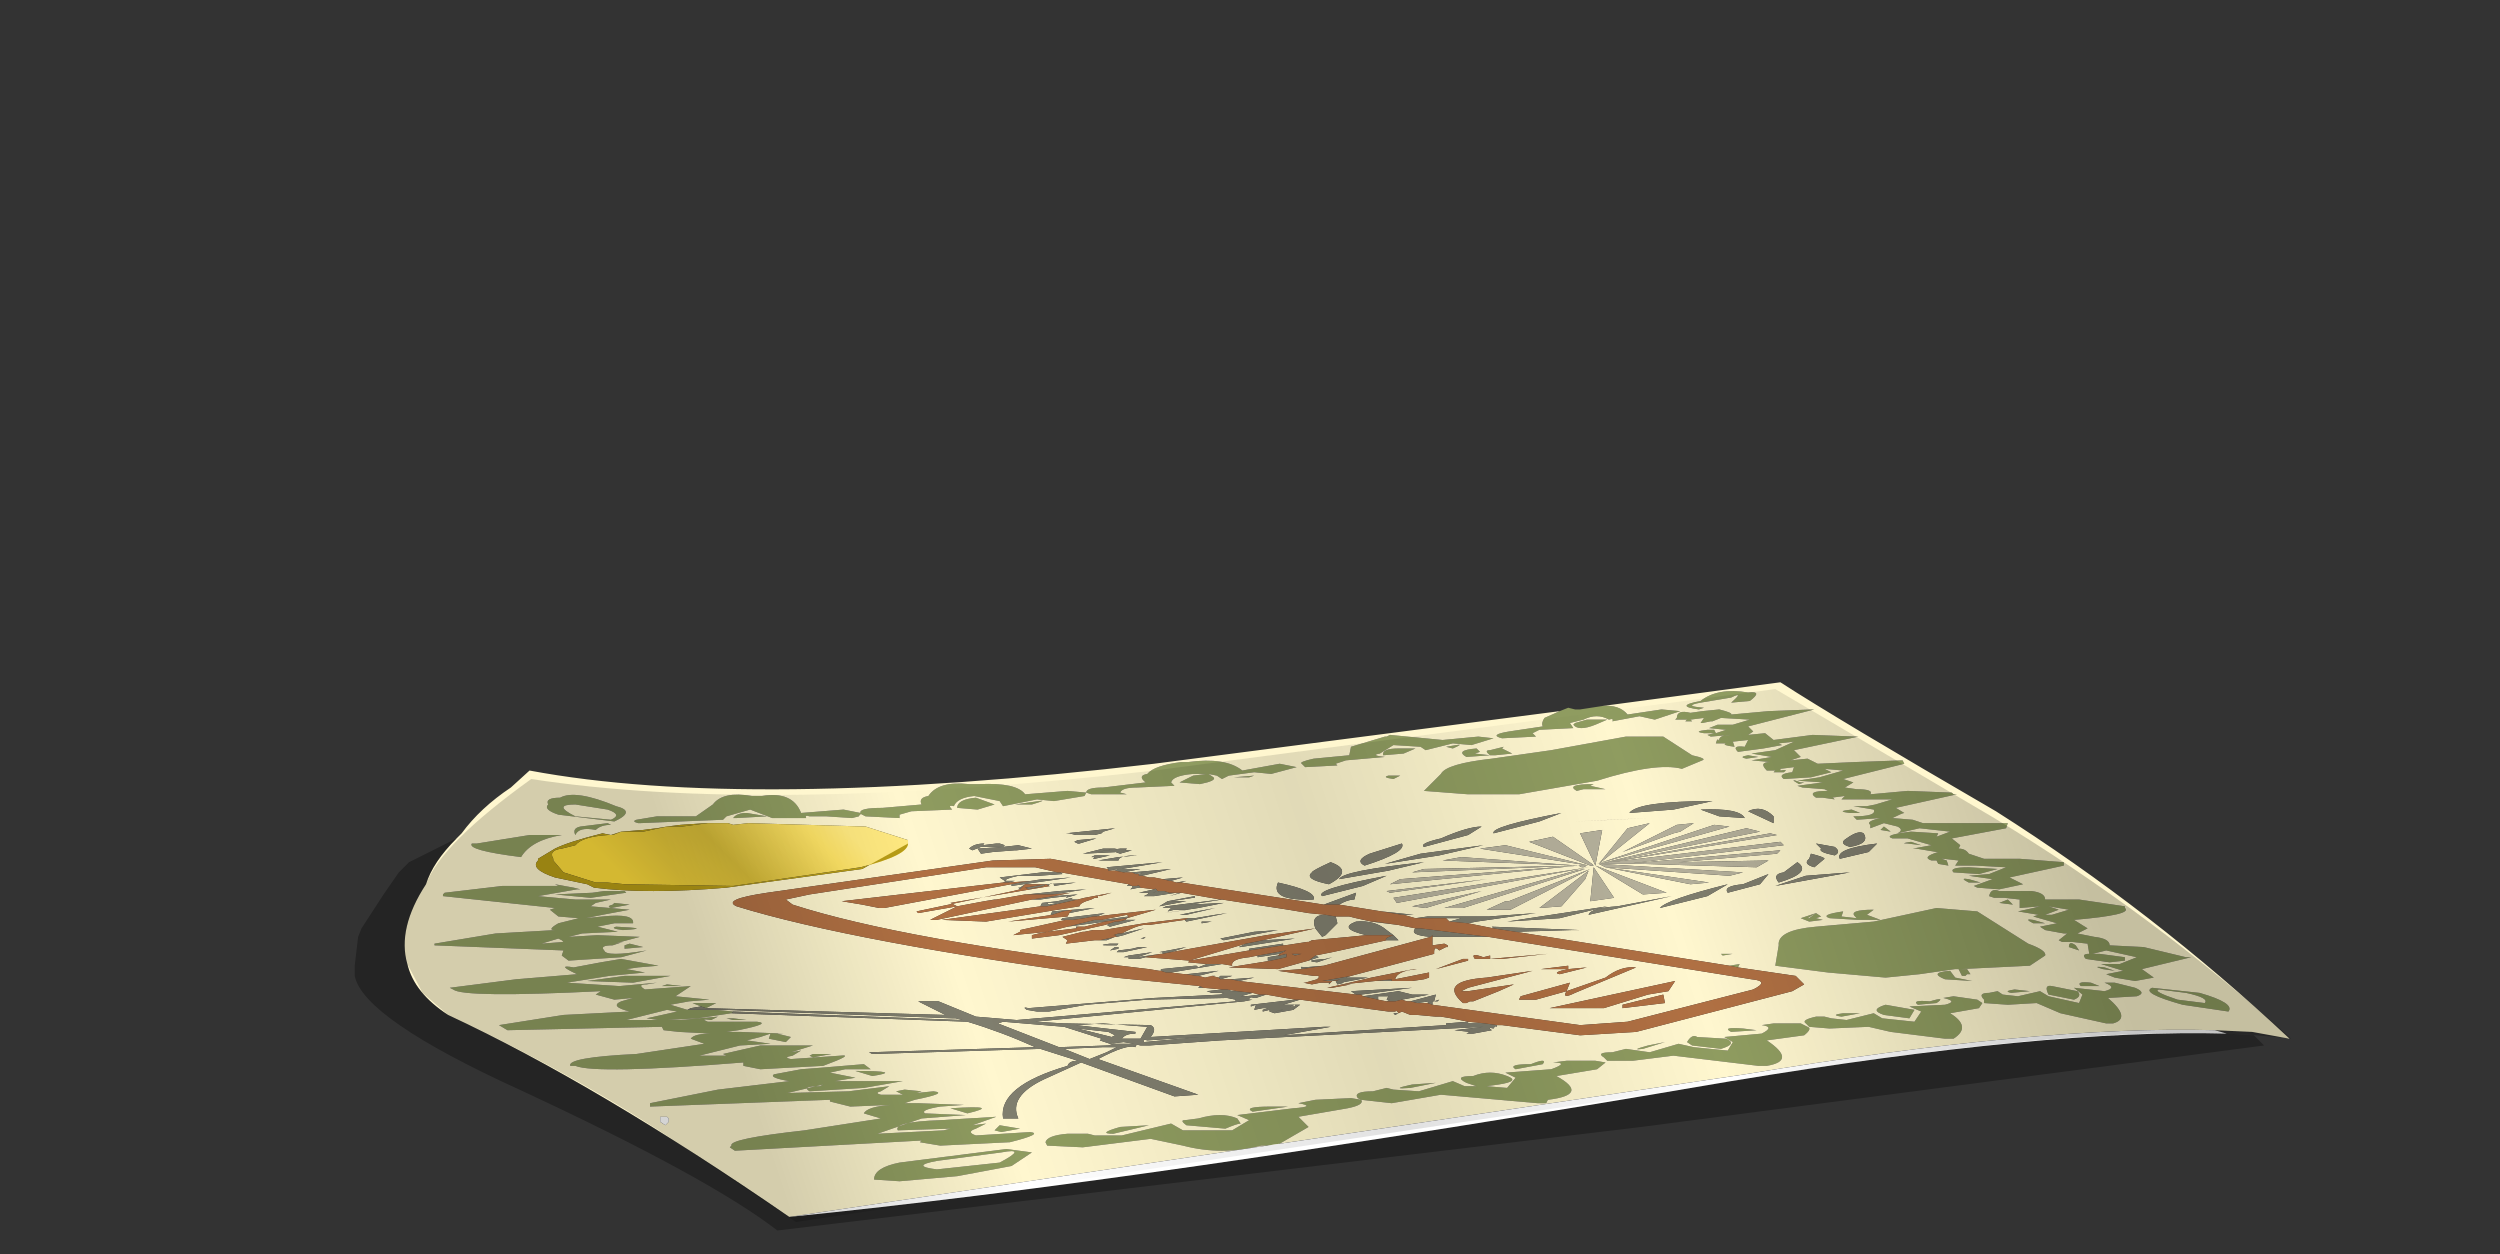 <?xml version="1.0" encoding="UTF-8" standalone="no"?>
<svg xmlns:xlink="http://www.w3.org/1999/xlink" height="36.95px" width="73.65px" xmlns="http://www.w3.org/2000/svg">
  <rect width="100%" height="100%" fill="#333333" stroke="none"/>
  <g transform="matrix(1.0, 0.0, 0.0, 1.0, 0.0, 0.0)">
    <use height="16.15" transform="matrix(1.0, 0.0, 0.0, 1.0, 10.4, 20.1)" width="57.1" xlink:href="#shape0"/>
  </g>
  <defs>
    <g id="shape0" transform="matrix(1.0, 0.0, 0.0, 1.0, -10.4, -20.1)">
      <path d="M47.2 20.8 Q47.7 20.75 47.95 21.05 L48.95 20.9 49.5 20.95 48.75 21.2 48.3 21.1 47.5 21.25 Q47.55 21.15 47.4 21.2 47.05 21.0 46.65 21.2 L46.25 21.3 46.35 21.45 45.35 21.5 45.15 21.6 45.25 21.7 44.25 21.75 Q43.85 21.65 44.45 21.55 L45.45 21.4 Q45.4 21.3 45.5 21.15 L45.95 20.95 46.2 20.85 46.4 20.9 46.55 20.9 47.2 20.8 M41.2 22.05 L41.7 22.05 41.35 22.2 40.75 22.25 Q40.7 22.05 41.2 22.05 M42.9 21.95 Q43.15 21.9 42.8 22.05 L42.6 22.0 42.9 21.95 M42.0 22.1 L41.85 22.0 41.05 21.95 40.65 22.2 Q40.35 22.25 40.8 22.3 L39.65 22.4 39.35 22.5 39.4 22.55 38.45 22.6 38.35 22.5 Q38.25 22.45 38.7 22.35 L39.75 22.25 39.8 22.0 40.8 21.7 40.85 21.7 40.95 21.65 42.5 21.8 43.55 21.7 44.0 21.75 43.35 21.95 42.8 21.9 42.0 22.1 M40.9 22.85 L41.25 22.85 41.05 22.95 Q40.7 22.9 40.9 22.85 M44.05 22.25 L43.9 22.25 Q43.7 22.1 43.9 22.1 L44.3 22.0 44.25 22.05 44.55 22.2 44.05 22.25 M43.5 22.05 L43.6 22.15 43.45 22.2 43.9 22.25 43.2 22.3 Q42.85 22.1 43.5 22.05 M41.95 23.3 L42.45 22.8 Q42.6 22.5 43.95 22.35 L45.7 22.1 47.9 21.7 49.0 21.7 49.85 22.25 Q50.3 22.35 50.15 22.4 L49.55 22.65 Q48.8 22.45 47.05 23.0 L44.75 23.4 43.25 23.4 41.95 23.3 M46.45 23.3 Q46.1 23.1 46.95 23.1 L46.85 23.15 47.3 23.25 46.65 23.25 46.45 23.3 M46.35 21.35 L46.4 21.3 46.75 21.2 47.35 21.2 47.0 21.35 Q46.5 21.55 46.35 21.35 M50.1 20.7 Q49.55 20.8 50.2 20.85 L50.05 20.9 Q49.3 20.8 50.1 20.65 50.6 20.25 51.5 20.4 51.95 20.35 51.55 20.65 L51.0 20.7 Q51.4 20.35 51.0 20.55 L50.1 20.7 M49.8 21.2 L49.85 21.25 49.65 21.25 49.7 21.2 49.35 21.2 49.4 21.15 Q49.4 20.9 49.8 21.0 L50.15 20.95 50.65 20.9 Q51.05 21.0 51.0 21.05 L52.1 20.95 53.4 20.9 53.45 20.9 51.5 21.4 51.65 21.55 51.5 21.65 52.0 21.6 52.25 21.8 53.4 21.65 54.7 21.7 54.75 21.7 52.85 22.1 53.05 22.3 52.75 22.4 53.25 22.35 53.55 22.5 54.65 22.45 56.05 22.4 56.1 22.5 54.3 22.95 54.6 23.05 54.35 23.2 54.7 23.25 Q55.2 23.25 55.1 23.4 L56.2 23.3 57.5 23.35 57.55 23.4 57.65 23.4 55.85 23.8 56.1 23.95 Q56.05 23.95 55.75 24.1 L56.35 24.15 56.65 24.25 57.8 24.25 59.15 24.25 59.1 24.4 57.5 24.7 57.75 24.9 57.7 25.0 Q57.9 25.0 58.0 25.15 L58.45 25.3 59.5 25.3 60.8 25.4 60.8 25.5 59.2 25.85 59.6 26.05 58.9 26.2 58.25 26.15 58.15 26.1 58.7 25.9 58.0 25.8 58.6 25.75 59.1 25.55 58.2 25.5 57.6 25.5 57.7 25.35 57.25 25.3 57.2 25.3 57.35 25.35 57.4 25.5 57.1 25.45 57.05 25.35 56.9 25.35 Q56.6 25.25 57.1 25.1 L57.05 25.1 56.45 25.0 56.35 25.0 56.9 24.9 56.2 24.7 56.3 24.7 55.75 24.7 Q55.45 24.6 56.3 24.5 L57.1 24.55 57.05 24.65 57.45 24.5 56.55 24.4 55.9 24.55 Q56.1 24.45 55.9 24.35 L55.5 24.25 55.1 24.4 55.1 24.3 Q54.95 24.2 55.4 24.1 L54.7 24.15 54.6 24.05 Q55.3 24.05 55.2 23.85 L54.6 23.75 55.0 23.75 55.25 23.7 55.75 23.55 55.0 23.55 54.85 23.55 54.25 23.55 54.35 23.45 53.95 23.5 54.0 23.5 54.05 23.55 53.7 23.5 53.5 23.5 Q53.2 23.3 53.85 23.3 L53.75 23.25 53.1 23.2 52.95 23.15 53.7 23.05 52.95 23.0 53.6 22.9 54.3 22.7 53.75 22.65 53.95 22.75 53.35 22.9 52.55 22.95 Q52.35 22.8 52.8 22.75 L52.85 22.6 52.45 22.65 52.45 22.7 Q52.7 22.65 52.55 22.75 L52.25 22.75 52.3 22.7 52.05 22.7 Q51.8 22.45 52.15 22.45 L51.6 22.4 52.2 22.3 51.6 22.2 52.3 22.1 52.85 21.85 52.4 21.9 52.5 21.95 51.95 22.05 51.2 22.15 Q51.0 21.95 51.4 22.0 L51.5 21.8 51.05 21.85 51.1 22.0 Q50.7 21.95 50.85 21.9 L50.55 21.9 Q50.6 21.7 50.65 21.85 50.6 21.65 51.0 21.65 L50.4 21.7 50.3 21.65 50.5 21.6 50.2 21.6 Q49.85 21.55 50.3 21.5 L50.5 21.5 50.55 21.6 50.85 21.5 50.35 21.45 50.6 21.35 50.7 21.35 51.05 21.35 51.55 21.2 50.7 21.15 50.45 21.25 50.4 21.25 50.15 21.3 50.1 21.3 50.2 21.15 49.8 21.2 M51.8 22.0 L51.7 22.0 51.75 22.0 51.8 22.0 M51.45 22.35 Q51.2 22.3 51.5 22.25 L51.8 22.3 51.45 22.35 M53.15 23.05 L53.0 23.1 Q52.65 22.9 53.05 23.05 L53.15 23.05 M55.4 24.45 L55.5 24.35 55.7 24.5 55.4 24.45 M54.55 23.85 L54.8 23.95 54.5 23.95 Q54.05 23.9 54.55 23.85 M59.25 29.25 Q59.0 29.2 59.35 29.15 L59.8 29.2 59.25 29.25 M60.35 29.3 Q60.2 29.0 60.45 29.05 L61.2 29.2 Q61.35 29.35 61.1 29.45 L60.35 29.3 M60.1 29.2 L60.35 29.35 61.25 29.55 61.35 29.3 61.1 29.1 62.0 29.2 Q62.4 29.1 62.0 28.95 L62.3 28.95 62.9 29.1 Q63.25 29.25 62.95 29.35 L62.1 29.4 Q62.8 30.0 62.25 30.15 L62.05 30.15 60.7 29.85 60.0 29.55 59.15 29.6 58.45 29.55 58.45 29.45 Q58.25 29.25 58.6 29.25 L58.85 29.2 59.0 29.3 59.45 29.35 60.1 29.2 M56.6 29.8 L56.25 29.65 57.3 29.6 Q57.7 29.5 57.25 29.4 L57.55 29.35 58.25 29.45 58.4 29.55 58.3 29.7 57.45 29.85 Q58.1 30.25 57.55 30.6 L57.3 30.6 55.7 30.4 55.05 30.25 53.9 30.3 53.3 30.25 53.2 30.15 Q53.05 30.05 53.5 29.95 L53.75 29.95 53.95 30.0 54.4 30.05 55.2 29.85 55.45 30.0 56.4 30.1 56.6 29.8 M56.4 29.75 L56.25 30.0 55.5 29.9 Q55.05 29.75 55.55 29.6 L56.4 29.75 M56.5 29.6 Q56.3 29.45 56.85 29.5 57.35 29.35 57.05 29.55 L56.5 29.6 M57.6 28.8 L58.1 28.9 57.3 28.85 Q56.8 28.65 57.45 28.6 L57.6 28.8 M56.6 24.9 L56.2 24.85 Q55.95 24.85 56.3 24.8 L56.6 24.9 M58.0 26.0 Q57.7 25.85 58.0 25.9 L58.35 26.0 58.0 26.0 M57.35 25.1 L57.4 25.1 57.15 25.1 57.35 25.1 M58.25 26.85 L59.75 27.8 Q60.3 28.0 60.25 28.15 L59.8 28.45 57.75 28.55 57.9 28.55 57.95 28.55 58.05 28.7 57.95 28.7 57.9 28.75 57.85 28.75 57.8 28.75 57.7 28.55 57.6 28.55 56.55 28.7 55.55 28.8 53.85 28.65 52.3 28.45 52.4 27.85 Q52.35 27.4 53.5 27.3 L55.2 27.15 57.05 26.75 58.25 26.85 M59.9 27.2 Q59.6 27.05 59.9 27.1 L60.25 27.2 59.9 27.2 M60.65 26.8 L60.25 26.95 60.45 26.95 60.95 26.8 60.35 26.7 60.65 26.8 M59.15 26.5 L59.3 26.65 58.9 26.6 59.15 26.5 M58.9 26.25 L59.15 26.25 59.85 26.25 Q60.25 26.3 60.25 26.5 L61.25 26.5 62.6 26.7 62.6 26.75 Q62.85 26.95 61.1 27.1 L61.5 27.35 61.2 27.5 61.7 27.6 Q62.15 27.65 62.15 27.85 L63.15 27.9 64.4 28.2 64.55 28.2 63.1 28.55 63.45 28.8 62.9 28.9 62.3 28.8 62.05 28.7 62.55 28.6 61.9 28.4 62.45 28.4 62.95 28.2 62.05 28.0 61.65 28.1 61.85 28.1 62.6 28.2 62.6 28.3 62.15 28.35 61.45 28.25 Q61.3 28.1 61.55 28.1 L61.5 27.8 61.05 27.75 60.75 27.75 60.65 27.7 60.9 27.5 60.8 27.5 60.25 27.4 60.1 27.3 60.6 27.2 59.9 27.0 60.05 26.95 59.45 26.85 59.9 26.75 60.1 26.7 59.5 26.75 59.5 26.5 59.05 26.45 58.75 26.45 58.6 26.4 Q58.65 26.15 58.9 26.25 M58.85 25.6 L58.3 25.75 57.55 25.7 Q57.4 25.55 58.0 25.55 L58.85 25.6 M53.5 26.9 L53.25 27.05 53.3 27.05 53.5 26.9 53.65 27.0 53.5 27.05 53.7 27.1 53.3 27.15 53.05 27.05 53.5 26.9 M53.9 27.05 Q53.6 26.95 54.3 26.85 L54.25 27.0 54.7 27.05 54.65 27.0 Q54.45 26.8 55.2 26.8 L55.0 26.95 55.4 27.1 54.75 27.1 53.9 27.05 M21.55 29.85 L20.55 30.0 19.65 30.05 20.05 30.05 21.15 29.95 20.95 30.05 Q20.6 30.0 20.85 30.1 L22.3 30.1 Q22.75 30.15 21.75 30.35 L21.4 30.4 21.8 30.4 23.1 30.45 22.9 30.45 23.3 30.55 23.15 30.7 22.65 30.6 22.7 30.45 22.4 30.55 22.0 30.65 22.7 30.75 21.8 30.8 20.6 31.1 21.4 31.1 21.3 31.05 22.4 30.8 23.95 30.8 23.3 31.0 23.6 30.95 23.35 31.1 Q23.05 31.15 23.3 31.2 L24.75 31.1 Q25.2 31.05 24.25 31.4 L22.4 31.5 21.9 31.4 21.9 31.3 Q17.55 31.65 16.95 31.4 L16.8 31.4 Q16.7 31.15 18.75 31.05 L20.75 30.75 20.35 30.6 Q20.45 30.45 20.95 30.45 L20.0 30.4 19.55 30.35 19.5 30.25 14.95 30.35 14.7 30.2 16.6 29.9 18.55 29.8 Q17.95 29.65 18.3 29.5 L18.65 29.4 18.1 29.45 17.55 29.3 17.7 29.2 Q13.65 29.4 13.35 29.15 L13.25 29.1 15.2 28.85 17.0 28.7 Q16.35 28.4 16.9 28.5 L17.7 28.35 18.3 28.25 19.4 28.45 18.8 28.5 18.45 28.55 19.0 28.65 17.95 28.75 16.7 28.95 18.25 29.05 19.35 28.95 19.05 29.0 Q18.75 29.0 19.0 29.15 L20.35 29.05 19.9 29.35 20.9 29.45 20.3 29.5 19.75 29.6 20.25 29.75 20.7 29.75 21.35 29.75 21.1 29.75 21.6 29.8 21.55 29.85 M20.65 29.65 L20.4 29.55 21.1 29.55 20.8 29.7 20.65 29.65 M50.95 28.45 L51.25 28.4 51.2 28.5 50.95 28.45 M50.75 28.15 L50.7 28.1 51.05 28.1 50.75 28.15 M54.25 29.95 Q53.9 29.9 54.3 29.85 L54.8 29.85 54.25 29.95 M51.0 30.4 Q50.7 30.25 51.35 30.3 L51.75 30.35 51.0 30.4 M50.85 30.6 Q51.2 30.75 50.7 30.9 L49.85 30.8 49.7 30.7 Q49.85 30.45 50.0 30.55 L50.85 30.6 M51.05 30.7 L50.8 30.55 51.9 30.45 Q52.3 30.25 51.9 30.2 L52.25 30.15 53.05 30.15 53.25 30.25 Q53.4 30.3 53.15 30.5 L52.05 30.65 Q52.95 31.25 52.05 31.4 L51.8 31.4 49.3 31.1 48.1 31.25 47.35 31.25 47.25 31.15 Q47.0 31.0 47.5 31.0 L47.9 30.9 48.6 31.0 49.45 30.75 49.9 30.85 50.9 30.95 51.05 30.7 M48.4 30.9 Q48.0 30.95 48.55 30.8 L49.05 30.7 48.4 30.9 M42.3 31.9 L41.55 32.05 Q40.9 32.1 41.6 31.95 L42.3 31.9 M44.65 31.75 L44.35 31.6 45.7 31.5 Q46.25 31.3 45.75 31.3 L46.15 31.25 47.0 31.25 47.3 31.3 47.05 31.5 45.85 31.7 Q46.85 32.25 45.6 32.4 L45.55 32.5 45.3 32.5 42.45 32.25 41.0 32.5 40.1 32.4 40.0 32.35 Q39.85 32.15 40.45 32.15 L40.85 32.05 41.05 32.1 41.8 32.15 42.8 31.85 43.15 32.0 43.5 32.0 43.2 31.9 Q42.8 31.7 43.4 31.7 43.9 31.5 44.4 31.7 44.8 31.85 44.15 31.95 L43.8 32.0 44.4 32.05 44.65 31.75 M44.65 31.5 Q44.4 31.35 45.1 31.35 45.6 31.15 45.45 31.35 L44.65 31.5 M64.4 29.25 L63.6 29.15 Q63.4 29.2 64.15 29.45 L64.95 29.55 Q65.1 29.4 64.4 29.25 M61.6 28.95 L61.85 29.05 61.3 29.05 Q61.15 28.9 61.6 28.95 M61.25 28.0 L60.95 27.9 Q60.95 27.7 61.15 27.85 L61.25 28.0 M61.95 28.55 Q61.6 28.45 62.0 28.5 L62.3 28.6 61.95 28.55 M64.8 29.25 Q65.85 29.55 65.65 29.8 L64.3 29.6 Q63.05 29.25 63.4 29.1 L64.8 29.25 M28.2 23.8 Q28.2 23.55 28.75 23.5 L29.3 23.7 28.8 23.85 28.2 23.8 M22.0 23.95 L22.6 24.05 21.7 24.1 21.6 24.1 Q21.7 23.95 22.0 23.95 M21.4 24.05 L21.3 24.15 18.85 24.25 18.8 24.25 Q18.6 24.2 18.75 24.15 L19.35 24.05 20.5 24.05 21.0 23.7 Q21.3 23.3 22.15 23.45 L22.45 23.45 Q23.35 23.3 23.6 23.95 L24.85 23.85 25.35 23.95 Q25.3 23.8 26.0 23.8 L27.15 23.7 Q27.05 23.5 27.35 23.45 27.65 23.0 28.55 23.1 L28.85 23.1 Q29.95 23.05 30.2 23.4 L31.45 23.3 32.0 23.35 31.95 23.45 31.05 23.6 30.55 23.55 29.55 23.75 29.45 23.6 28.7 23.45 Q28.2 23.5 28.1 23.75 27.9 23.7 28.05 23.85 L26.85 23.9 26.5 24.0 26.5 24.1 25.5 24.05 25.4 24.0 Q25.35 23.95 25.3 24.05 L25.1 24.1 24.35 24.05 23.85 24.05 Q23.7 24.0 23.75 24.1 L22.8 24.1 22.75 24.1 22.1 23.85 21.4 24.05 M18.95 27.9 L18.4 27.95 18.4 27.85 18.55 27.8 18.95 27.9 M19.65 29.0 L20.1 29.05 19.65 29.05 19.5 29.05 19.65 29.0 M16.45 27.65 L15.95 27.8 16.6 27.75 16.55 27.7 16.45 27.65 M18.35 27.4 Q17.95 27.35 18.15 27.3 19.25 27.35 18.35 27.4 M18.1 27.8 L18.35 27.75 18.05 27.85 Q17.65 27.85 17.8 28.0 17.85 28.2 19.05 28.0 L18.3 28.2 16.75 28.3 16.55 28.15 16.6 28.0 12.8 27.85 12.8 27.8 14.6 27.5 16.35 27.4 Q16.1 27.4 16.45 27.2 L17.05 27.05 16.45 27.0 16.2 26.8 16.35 26.75 13.05 26.4 13.05 26.35 13.1 26.3 14.8 26.1 16.45 26.1 16.35 26.05 16.9 26.15 17.1 26.2 17.0 26.2 15.85 26.4 16.95 26.5 18.0 26.5 17.55 26.6 17.4 26.7 18.55 26.8 17.75 26.95 17.25 27.05 17.75 27.0 Q18.7 26.9 18.65 27.2 L18.1 27.2 17.6 27.3 18.2 27.45 17.15 27.5 16.75 27.6 17.6 27.55 18.85 27.6 18.1 27.8 M18.0 26.75 Q17.85 26.7 18.05 26.65 L18.1 26.6 18.55 26.65 18.0 26.75 M17.8 26.25 L18.4 26.25 18.45 26.3 17.4 26.45 16.35 26.35 17.45 26.3 17.8 26.25 M16.45 24.0 Q16.0 23.85 16.15 23.7 16.05 23.5 16.5 23.5 16.95 23.25 18.15 23.75 18.75 23.9 18.1 24.2 L16.45 24.0 M16.95 24.6 Q16.85 24.4 17.1 24.35 L17.9 24.25 18.0 24.3 Q17.7 24.3 17.55 24.45 17.05 24.35 16.95 24.6 M16.95 23.7 Q16.25 23.7 16.95 24.05 L18.0 24.15 Q18.35 24.0 17.9 23.85 L16.95 23.7 M15.6 24.6 L16.55 24.6 Q15.65 24.75 15.35 25.25 13.75 25.05 13.9 24.85 L14.05 24.85 15.6 24.6 M36.95 22.85 L36.8 22.9 36.35 22.9 36.95 22.85 M32.15 23.4 L32.0 23.35 Q32.0 23.2 32.5 23.2 L33.75 23.05 Q33.5 22.85 33.8 22.8 34.0 22.55 34.8 22.45 L35.0 22.45 Q36.1 22.3 36.6 22.7 L37.7 22.5 38.2 22.6 37.45 22.8 36.95 22.75 36.2 22.85 36.0 22.95 35.85 22.85 35.6 22.8 35.75 22.9 Q35.85 23.0 35.35 23.1 L34.75 23.05 35.15 22.85 35.55 22.8 35.15 22.8 Q34.55 22.85 34.5 23.05 L34.6 23.15 33.5 23.2 Q33.05 23.2 33.0 23.35 L33.2 23.4 32.15 23.4 M30.6 23.6 Q30.9 23.55 30.4 23.7 L29.9 23.7 30.6 23.6 M19.05 30.0 L19.95 29.8 19.65 29.75 18.45 30.05 19.4 30.05 19.05 30.0 M19.15 32.6 L19.15 32.5 21.15 32.1 23.25 31.85 Q22.65 31.75 22.8 31.65 L23.6 31.5 24.25 31.45 25.45 31.35 25.65 31.5 24.9 31.5 24.45 31.6 25.2 31.75 24.6 31.85 25.0 31.85 26.6 31.85 25.45 32.05 23.85 32.15 Q23.6 32.0 24.15 32.0 L24.25 31.95 23.2 32.2 25.0 32.15 26.2 32.0 25.95 32.15 Q25.75 32.2 25.95 32.25 L26.6 32.25 26.4 32.15 26.65 32.1 27.15 32.15 27.0 32.2 27.5 32.15 Q27.95 32.2 26.95 32.4 L26.65 32.5 27.05 32.5 28.4 32.55 27.7 32.6 Q27.1 32.7 27.25 32.8 L28.45 32.85 27.15 32.95 25.85 33.4 27.8 33.3 28.0 33.25 26.45 33.3 Q26.3 33.05 27.7 33.0 L29.35 32.9 28.65 33.15 29.05 33.1 28.75 33.25 Q28.45 33.35 28.75 33.45 L30.35 33.35 Q30.75 33.4 29.75 33.65 L27.7 33.75 27.1 33.65 27.15 33.6 21.65 33.9 21.5 33.8 21.55 33.75 Q21.45 33.55 23.7 33.3 L25.95 32.95 25.45 32.8 Q25.55 32.6 26.25 32.55 L25.05 32.6 24.45 32.45 24.45 32.4 19.15 32.6 M19.75 28.75 L18.65 28.95 17.3 28.9 18.4 28.75 19.75 28.75 M37.95 32.6 L36.9 32.75 Q36.6 32.6 37.45 32.6 L37.95 32.6 M33.0 33.2 L33.85 33.15 32.8 33.4 Q32.3 33.4 33.0 33.2 M34.5 33.1 L34.85 33.3 36.3 33.3 36.8 33.0 36.45 32.85 38.1 32.65 Q38.8 32.6 38.25 32.5 L38.75 32.4 39.8 32.35 40.1 32.4 Q40.2 32.55 39.7 32.65 L38.25 32.9 38.55 33.2 37.6 33.75 37.15 33.75 Q36.0 34.05 34.85 33.75 L33.9 33.55 31.9 33.8 30.85 33.75 30.8 33.65 Q30.85 33.45 31.45 33.4 L32.05 33.4 32.25 33.45 33.05 33.45 34.5 33.1 M34.9 33.0 L35.3 32.95 Q36.0 32.75 36.45 32.95 L36.55 33.1 Q36.45 33.1 36.1 33.25 L34.95 33.15 Q34.75 33.0 34.9 33.0 M25.7 31.7 L25.2 31.55 Q26.65 31.55 25.7 31.7 M25.75 34.75 Q25.75 34.4 26.5 34.25 L29.65 33.85 30.4 33.95 29.8 34.35 28.2 34.65 26.5 34.8 25.75 34.75 M27.6 34.2 Q26.8 34.35 27.6 34.45 L29.45 34.25 Q30.3 33.8 29.5 33.95 L27.6 34.2 M30.05 33.25 L29.5 33.35 29.3 33.3 29.45 33.15 30.05 33.25 M28.5 32.8 L28.0 32.65 Q29.55 32.55 28.5 32.8 M23.85 31.1 L23.95 31.05 24.5 31.05 23.95 31.15 23.85 31.1 M22.0 30.05 L21.6 30.05 21.4 30.0 21.6 30.0 22.0 30.05" fill="#8f9c60" fill-rule="evenodd" stroke="none"/>
      <path d="M45.95 20.95 L45.5 21.15 Q45.4 21.3 45.45 21.4 L44.45 21.55 Q43.85 21.65 44.25 21.75 L45.25 21.7 45.15 21.6 45.35 21.5 46.35 21.45 46.25 21.3 46.65 21.2 Q47.05 21.0 47.4 21.2 47.55 21.15 47.5 21.25 L48.3 21.1 48.75 21.2 49.5 20.95 48.95 20.9 47.95 21.05 Q47.7 20.75 47.2 20.8 L52.45 20.1 Q54.15 21.2 58.8 23.9 63.45 26.85 67.45 30.6 L66.35 30.4 65.25 30.35 Q60.1 30.2 51.4 31.65 L23.25 35.85 Q17.6 31.95 13.2 29.9 12.2 29.25 12.0 28.4 11.7 27.35 12.55 26.05 12.75 25.4 13.45 24.7 L13.6 24.55 Q14.15 23.8 15.05 23.2 L15.6 22.7 Q22.0 23.9 34.0 22.5 L45.95 20.95 M42.0 22.1 L42.8 21.9 43.35 21.95 44.0 21.75 43.55 21.7 42.5 21.8 40.95 21.65 40.85 21.7 40.8 21.7 39.8 22.0 39.75 22.25 38.7 22.35 Q38.25 22.45 38.35 22.5 L38.45 22.6 39.4 22.55 39.35 22.5 39.65 22.4 40.8 22.3 Q40.35 22.25 40.65 22.2 L41.05 21.95 41.85 22.0 42.0 22.1 M42.9 21.95 L42.6 22.0 42.8 22.05 Q43.15 21.9 42.9 21.95 M41.2 22.05 Q40.7 22.05 40.75 22.25 L41.35 22.2 41.7 22.05 41.2 22.05 M40.9 22.85 Q40.7 22.9 41.05 22.95 L41.25 22.85 40.9 22.85 M41.95 23.3 L43.25 23.4 44.75 23.4 47.05 23.0 Q48.8 22.45 49.55 22.65 L50.15 22.4 Q50.3 22.35 49.85 22.25 L49.0 21.7 47.9 21.7 45.7 22.1 43.95 22.35 Q42.6 22.5 42.45 22.8 L41.95 23.3 M43.5 22.05 Q42.85 22.1 43.2 22.3 L43.9 22.25 43.45 22.2 43.6 22.15 43.5 22.05 M44.05 22.25 L44.55 22.2 44.25 22.05 44.3 22.0 43.9 22.1 Q43.7 22.1 43.9 22.25 L44.05 22.25 M44.0 24.55 L45.35 24.2 46.0 23.95 Q43.9 24.35 44.0 24.55 M43.25 24.6 L43.65 24.35 Q43.25 24.35 42.45 24.7 41.8 24.85 41.95 24.95 L43.25 24.6 M49.8 21.2 L50.2 21.15 50.1 21.3 50.15 21.3 50.4 21.25 50.45 21.25 50.7 21.15 51.55 21.2 51.05 21.35 50.7 21.35 50.6 21.35 50.35 21.45 50.85 21.5 50.55 21.6 50.5 21.5 50.3 21.5 Q49.85 21.55 50.2 21.6 L50.5 21.6 50.3 21.65 50.4 21.7 51.0 21.65 Q50.6 21.65 50.65 21.85 50.6 21.7 50.55 21.9 L50.85 21.9 Q50.7 21.95 51.1 22.0 L51.05 21.85 51.5 21.8 51.4 22.0 Q51.0 21.95 51.2 22.15 L51.95 22.05 52.5 21.95 52.4 21.9 52.85 21.85 52.3 22.1 51.6 22.2 52.2 22.3 51.6 22.4 52.15 22.45 Q51.8 22.45 52.05 22.7 L52.3 22.7 52.25 22.75 52.55 22.75 Q52.7 22.65 52.45 22.7 L52.45 22.65 52.85 22.6 52.8 22.75 Q52.35 22.8 52.55 22.95 L53.35 22.9 53.95 22.75 53.75 22.65 54.3 22.7 53.6 22.9 52.95 23.0 53.7 23.05 52.95 23.15 53.1 23.2 53.75 23.25 53.85 23.3 Q53.2 23.3 53.5 23.5 L53.7 23.5 54.05 23.55 54.0 23.5 53.95 23.5 54.35 23.45 54.25 23.55 54.85 23.55 55.0 23.55 55.75 23.55 55.25 23.7 55.0 23.75 54.6 23.75 55.2 23.85 Q55.3 24.05 54.6 24.05 L54.7 24.15 55.4 24.1 Q54.95 24.2 55.1 24.3 L55.1 24.4 55.5 24.25 55.9 24.35 Q56.1 24.45 55.9 24.55 L56.55 24.4 57.45 24.5 57.05 24.65 57.1 24.55 56.3 24.5 Q55.45 24.6 55.75 24.7 L56.3 24.7 56.2 24.7 56.9 24.9 56.35 25.0 56.45 25.0 57.05 25.1 57.1 25.1 Q56.6 25.25 56.9 25.35 L57.05 25.35 57.1 25.45 57.4 25.5 57.35 25.35 57.2 25.3 57.25 25.3 57.7 25.35 57.6 25.5 58.2 25.5 59.1 25.55 58.6 25.75 58.0 25.8 58.7 25.9 58.15 26.1 58.25 26.15 58.9 26.2 59.6 26.05 59.2 25.85 60.8 25.5 60.8 25.4 59.5 25.3 58.45 25.3 58.0 25.15 Q57.9 25.0 57.7 25.0 L57.75 24.9 57.5 24.7 59.1 24.4 59.15 24.25 57.8 24.25 56.65 24.25 56.35 24.15 55.75 24.1 Q56.05 23.95 56.1 23.95 L55.85 23.8 57.65 23.4 57.55 23.4 57.5 23.35 56.2 23.3 55.1 23.4 Q55.2 23.25 54.7 23.25 L54.35 23.2 54.6 23.05 54.3 22.95 56.1 22.5 56.05 22.4 54.65 22.45 53.55 22.5 53.25 22.35 52.75 22.4 53.05 22.3 52.85 22.1 54.75 21.7 54.7 21.7 53.4 21.65 52.25 21.8 52.0 21.6 51.5 21.65 51.65 21.55 51.5 21.4 53.45 20.9 53.4 20.9 52.1 20.95 51.0 21.05 Q51.05 21.0 50.65 20.9 L50.15 20.95 49.8 21.0 Q49.4 20.9 49.4 21.15 L49.35 21.2 49.7 21.2 49.65 21.25 49.85 21.25 49.8 21.2 M50.1 20.7 L51.0 20.55 Q51.4 20.35 51.0 20.7 L51.55 20.65 Q51.95 20.35 51.5 20.4 50.6 20.25 50.1 20.65 49.3 20.8 50.05 20.9 L50.2 20.85 Q49.55 20.8 50.1 20.7 M46.35 21.35 Q46.5 21.55 47.0 21.35 L47.35 21.2 46.75 21.2 46.4 21.3 46.35 21.35 M46.45 23.3 L46.65 23.25 47.3 23.25 46.85 23.15 46.95 23.1 Q46.1 23.1 46.45 23.3 M46.55 24.55 L47.0 25.5 47.2 24.45 46.55 24.55 M46.4 24.2 L47.5 24.15 48.55 24.1 46.4 24.2 M49.4 24.3 L47.8 25.1 49.3 24.55 49.5 24.5 49.9 24.25 49.4 24.3 M49.3 23.85 L50.45 23.6 Q48.25 23.6 48.0 23.95 L49.3 23.85 M47.95 24.4 L47.1 25.45 48.6 24.25 47.95 24.4 M53.15 23.05 L53.05 23.05 Q52.65 22.9 53.0 23.1 L53.15 23.05 M51.45 22.35 L51.8 22.3 51.5 22.25 Q51.2 22.3 51.45 22.35 M51.8 22.0 L51.75 22.0 51.7 22.0 51.8 22.0 M51.45 24.4 L47.1 25.45 51.85 24.5 51.45 24.4 M50.65 24.05 L51.4 24.1 Q51.25 23.8 50.1 23.85 L50.65 24.05 M52.15 24.55 L47.1 25.45 47.9 25.45 52.55 24.9 52.45 24.8 47.45 25.4 52.35 24.6 52.15 24.55 M52.25 24.25 L52.25 24.05 Q51.9 23.7 51.5 23.9 L52.25 24.25 M54.55 23.85 Q54.05 23.9 54.5 23.95 L54.8 23.95 54.55 23.85 M55.4 24.45 L55.7 24.5 55.5 24.35 55.4 24.45 M54.9 24.55 Q54.75 24.45 54.4 24.7 54.15 24.85 54.5 24.95 55.1 24.85 54.9 24.55 M50.5 24.3 L47.05 25.45 50.95 24.35 50.5 24.3 M58.85 25.6 L58.0 25.55 Q57.4 25.55 57.55 25.7 L58.3 25.75 58.85 25.6 M58.9 26.25 Q58.65 26.15 58.6 26.4 L58.75 26.45 59.05 26.45 59.5 26.5 59.5 26.75 60.1 26.7 59.9 26.75 59.45 26.85 60.05 26.95 59.9 27.0 60.6 27.2 60.1 27.3 60.25 27.4 60.8 27.5 60.9 27.5 60.65 27.7 60.75 27.75 61.05 27.75 61.5 27.8 61.55 28.1 Q61.3 28.1 61.45 28.25 L62.15 28.35 62.6 28.3 62.6 28.2 61.85 28.1 61.65 28.1 62.05 28.0 62.95 28.2 62.45 28.4 61.9 28.4 62.55 28.6 62.05 28.7 62.3 28.8 62.9 28.9 63.45 28.8 63.1 28.55 64.55 28.2 64.4 28.2 63.15 27.9 62.15 27.85 Q62.15 27.65 61.7 27.6 L61.2 27.5 61.5 27.35 61.1 27.1 Q62.85 26.95 62.6 26.75 L62.6 26.7 61.25 26.5 60.25 26.5 Q60.25 26.3 59.85 26.25 L59.15 26.25 58.9 26.25 M59.15 26.5 L58.9 26.6 59.3 26.65 59.15 26.5 M60.65 26.8 L60.35 26.7 60.95 26.8 60.45 26.95 60.25 26.95 60.65 26.8 M59.9 27.2 L60.25 27.2 59.9 27.1 Q59.6 27.05 59.9 27.2 M58.25 26.85 L57.05 26.75 55.2 27.15 53.5 27.3 Q52.35 27.4 52.4 27.85 L52.3 28.45 53.85 28.65 55.55 28.8 56.55 28.7 57.6 28.55 57.7 28.55 57.8 28.75 57.85 28.75 57.9 28.75 57.95 28.7 58.05 28.7 57.95 28.55 57.9 28.55 57.75 28.55 59.8 28.45 60.25 28.15 Q60.3 28.0 59.75 27.8 L58.25 26.85 M57.35 25.1 L57.15 25.1 57.4 25.1 57.35 25.1 M58.0 26.0 L58.35 26.0 58.0 25.9 Q57.7 25.85 58.0 26.0 M56.6 24.9 L56.3 24.8 Q55.95 24.85 56.2 24.85 L56.6 24.9 M57.6 28.8 L57.45 28.6 Q56.8 28.65 57.3 28.85 L58.1 28.9 57.6 28.8 M56.5 29.6 L57.05 29.55 Q57.35 29.35 56.85 29.5 56.3 29.45 56.5 29.6 M56.4 29.75 L55.55 29.6 Q55.05 29.75 55.5 29.9 L56.25 30.0 56.4 29.75 M56.6 29.8 L56.4 30.1 55.45 30.0 55.2 29.85 54.4 30.05 53.95 30.0 53.75 29.95 53.5 29.95 Q53.05 30.05 53.2 30.15 L53.3 30.25 53.9 30.3 55.05 30.25 55.7 30.4 57.3 30.6 57.55 30.6 Q58.1 30.25 57.45 29.85 L58.3 29.7 58.4 29.55 58.25 29.45 57.55 29.35 57.25 29.4 Q57.7 29.5 57.3 29.6 L56.25 29.65 56.6 29.8 M60.1 29.2 L59.45 29.35 59.0 29.3 58.85 29.2 58.6 29.25 Q58.25 29.25 58.45 29.45 L58.45 29.55 59.15 29.6 60.0 29.55 60.7 29.85 62.05 30.15 62.25 30.15 Q62.8 30.0 62.1 29.4 L62.95 29.35 Q63.25 29.25 62.9 29.1 L62.3 28.95 62.0 28.95 Q62.4 29.1 62.0 29.2 L61.1 29.1 61.35 29.3 61.25 29.55 60.35 29.35 60.1 29.2 M60.35 29.3 L61.1 29.45 Q61.35 29.35 61.2 29.2 L60.45 29.05 Q60.2 29.0 60.35 29.3 M59.25 29.25 L59.8 29.2 59.35 29.15 Q59.0 29.2 59.25 29.25 M54.05 25.2 Q54.25 25.1 54.05 24.95 L53.5 24.85 53.65 25.0 Q53.55 25.1 54.05 25.2 M53.45 25.55 L53.75 25.3 Q53.75 25.25 53.35 25.15 L53.3 25.3 Q53.1 25.45 53.45 25.55 M55.05 25.1 L55.3 24.85 Q54.05 25.0 54.2 25.3 L55.05 25.1 M53.9 27.05 L54.75 27.1 55.4 27.1 55.0 26.95 55.2 26.8 Q54.45 26.8 54.65 27.0 L54.7 27.05 54.25 27.0 54.3 26.85 Q53.6 26.95 53.9 27.05 M53.5 26.9 L53.05 27.05 53.3 27.15 53.7 27.1 53.5 27.05 53.65 27.0 53.5 26.9 53.3 27.05 53.25 27.05 53.5 26.9 M54.5 25.7 L53.2 25.8 52.3 26.1 54.5 25.7 M52.45 25.05 L47.9 25.45 48.15 25.45 48.35 25.45 51.75 25.55 52.1 25.35 49.45 25.4 52.35 25.15 52.45 25.05 M52.95 25.4 L52.55 25.7 Q52.2 25.75 52.4 26.0 53.4 25.7 52.95 25.4 M51.35 25.7 L47.1 25.45 47.3 25.55 50.95 25.8 51.35 25.7 M52.1 25.75 L51.35 26.05 Q50.75 26.1 50.9 26.3 L51.85 26.05 52.1 25.75 M44.1 30.2 L44.25 30.2 46.55 30.5 48.2 30.4 52.8 29.2 53.15 29.0 52.9 28.75 51.2 28.5 51.25 28.4 50.95 28.45 44.65 27.45 46.3 27.4 46.55 27.4 43.95 27.3 44.0 27.35 43.25 27.2 43.5 27.15 45.25 26.9 43.85 27.0 43.25 27.0 42.05 27.0 41.7 27.05 41.35 26.95 41.65 26.95 40.7 26.85 39.45 26.65 Q39.7 26.5 39.9 26.5 L39.95 26.3 39.0 26.65 34.8 26.0 34.95 25.95 34.65 26.0 34.5 25.95 34.85 25.85 34.25 25.9 34.0 25.85 33.85 25.85 33.65 25.8 34.5 25.6 33.35 25.7 33.3 25.7 33.1 25.7 33.6 25.6 33.25 25.6 33.05 25.6 34.25 25.4 32.6 25.55 32.65 25.6 32.6 25.6 30.95 25.3 29.25 25.35 22.6 26.3 Q21.25 26.5 21.7 26.7 25.1 27.75 32.85 28.8 L35.35 29.05 35.3 29.1 35.45 29.1 36.0 29.15 35.55 29.2 35.7 29.25 35.85 29.25 36.0 29.25 36.05 29.25 35.95 29.3 34.0 29.4 30.3 29.7 Q30.1 29.65 30.25 29.75 L30.55 29.8 30.9 29.8 32.0 29.6 33.8 29.45 36.15 29.4 36.4 29.45 36.4 29.5 29.95 30.05 28.75 29.95 27.65 29.5 27.05 29.5 27.85 29.9 20.8 29.7 21.1 29.55 20.4 29.55 20.65 29.65 20.35 29.7 20.25 29.75 19.75 29.6 20.3 29.5 20.9 29.45 19.9 29.35 20.35 29.05 19.0 29.15 Q18.75 29.0 19.05 29.0 L19.35 28.95 18.25 29.05 16.7 28.95 17.95 28.75 19.0 28.65 18.45 28.55 18.8 28.5 19.4 28.45 18.3 28.25 17.7 28.35 16.9 28.5 Q16.35 28.4 17.0 28.7 L15.2 28.85 13.25 29.1 13.35 29.15 Q13.65 29.4 17.7 29.2 L17.55 29.3 18.1 29.45 18.65 29.4 18.3 29.5 Q17.95 29.65 18.55 29.8 L16.6 29.9 14.7 30.2 14.95 30.35 19.5 30.25 19.55 30.35 20.0 30.4 20.95 30.45 Q20.45 30.45 20.35 30.6 L20.75 30.75 18.75 31.05 Q16.7 31.15 16.8 31.4 L16.95 31.4 Q17.55 31.65 21.9 31.3 L21.9 31.4 22.4 31.5 24.25 31.4 Q25.2 31.05 24.75 31.1 L23.3 31.2 Q23.05 31.15 23.35 31.1 L23.6 30.95 23.3 31.0 23.95 30.8 22.4 30.8 21.3 31.05 21.4 31.1 20.6 31.1 21.8 30.8 22.7 30.75 22.0 30.65 22.4 30.55 22.7 30.45 22.65 30.6 23.15 30.7 23.3 30.55 22.9 30.45 23.1 30.45 21.8 30.4 21.4 30.4 21.75 30.35 Q22.75 30.15 22.3 30.1 L20.85 30.1 Q20.6 30.0 20.95 30.05 L21.15 29.95 20.05 30.05 19.65 30.05 20.55 30.0 21.55 29.85 28.5 30.1 Q29.5 30.4 30.5 30.85 L25.6 31.0 25.7 31.05 30.65 30.9 31.75 31.25 Q31.5 31.25 31.45 31.4 29.4 32.0 29.55 32.95 L30.0 32.95 Q29.7 32.3 30.75 31.8 L31.85 31.3 34.6 32.3 35.3 32.25 32.35 31.2 Q33.2 30.75 33.45 30.85 33.45 30.75 33.6 30.8 L33.85 30.8 35.95 30.65 43.7 30.25 42.85 30.35 43.3 30.4 43.2 30.45 43.4 30.45 43.95 30.35 Q43.8 30.25 44.0 30.3 44.05 30.2 44.1 30.25 L44.1 30.2 M50.75 28.15 L51.05 28.1 50.7 28.1 50.75 28.15 M43.85 27.6 L51.6 28.85 Q52.15 28.9 51.65 29.15 L47.95 30.1 46.55 30.2 42.2 29.6 42.2 29.5 42.25 29.5 42.35 29.5 42.4 29.45 42.25 29.5 42.3 29.3 41.55 29.5 41.45 29.5 41.3 29.45 42.1 29.3 41.6 29.3 41.2 29.2 40.15 29.35 40.1 29.3 41.6 29.1 39.8 29.2 39.95 29.3 36.5 28.9 36.95 28.8 36.25 28.85 36.15 28.85 35.95 28.85 36.3 28.75 35.95 28.75 35.9 28.8 35.7 28.75 35.8 28.75 35.5 28.8 35.3 28.75 35.9 28.6 34.95 28.7 34.9 28.7 34.5 28.65 36.0 28.4 36.3 28.45 Q36.25 28.25 36.8 28.2 L37.05 28.15 37.05 28.2 37.7 28.1 37.65 28.15 37.35 28.2 37.35 28.3 37.45 28.3 36.2 28.5 37.65 28.55 38.55 28.3 38.85 28.2 38.75 28.15 39.25 28.05 40.85 27.7 41.2 27.7 41.05 27.55 40.85 27.4 Q40.5 27.1 39.95 27.15 39.4 27.35 40.25 27.55 L39.75 27.6 38.65 27.7 38.55 27.75 38.5 27.75 37.85 27.85 37.8 27.85 37.8 27.8 36.8 27.95 36.8 28.0 35.05 28.3 35.0 28.35 35.55 28.4 35.3 28.5 35.25 28.45 35.2 28.45 34.2 28.55 34.2 28.6 34.15 28.6 33.85 28.55 Q26.6 27.7 23.35 26.65 L23.15 26.5 23.85 26.35 29.05 25.55 30.5 25.55 31.15 25.7 30.7 25.7 29.45 25.85 29.6 25.95 29.65 25.95 29.55 26.0 24.8 26.55 25.4 26.65 25.9 26.75 26.05 26.75 30.05 26.0 29.8 26.05 29.8 26.1 31.55 25.85 30.9 25.9 30.7 25.9 30.4 25.95 29.7 26.0 29.9 25.95 29.65 25.95 Q29.55 25.9 30.0 25.8 L30.6 25.8 31.3 25.75 31.25 25.7 33.25 26.05 33.2 26.1 33.35 26.1 33.35 26.15 33.3 26.2 33.55 26.15 33.6 26.15 34.0 26.2 33.55 26.3 33.85 26.3 33.8 26.35 33.7 26.4 34.0 26.4 34.65 26.3 34.75 26.3 34.45 26.4 34.8 26.3 35.95 26.5 34.35 26.7 34.25 26.75 34.5 26.75 34.4 26.85 34.6 26.8 35.0 26.8 34.3 26.9 35.3 26.75 36.05 26.6 35.05 26.65 36.0 26.5 37.3 26.7 37.95 26.8 38.55 26.9 39.05 26.95 Q38.6 26.95 38.75 27.35 L38.95 27.6 39.05 27.55 39.3 27.3 39.4 27.2 39.35 27.0 39.75 27.0 39.95 27.05 40.4 27.15 41.2 27.25 41.7 27.35 Q41.5 27.55 42.15 27.6 L39.0 28.45 38.4 28.5 Q38.3 28.45 38.35 28.55 L37.65 28.6 38.7 28.75 38.85 28.75 38.85 28.8 38.8 28.85 38.45 28.95 38.4 28.95 38.65 29.0 38.9 28.95 39.15 28.95 39.15 29.0 39.2 28.95 39.25 28.9 39.35 28.9 39.4 29.0 39.6 28.95 39.5 28.95 40.3 28.8 39.65 28.8 39.8 28.75 42.25 28.1 42.25 28.05 Q42.25 27.85 42.4 28.0 L42.6 27.9 42.65 27.9 42.65 27.85 42.55 27.8 42.2 27.85 42.2 27.6 43.85 27.6 M42.05 29.55 L42.0 29.55 41.75 29.55 42.1 29.5 42.05 29.55 M40.85 29.5 L40.6 29.45 40.6 29.35 40.9 29.35 40.85 29.45 40.95 29.45 40.85 29.5 M34.1 26.25 L34.15 26.25 33.95 26.3 34.1 26.25 M34.3 26.25 L34.45 26.3 34.3 26.25 M51.05 30.7 L50.9 30.95 49.9 30.85 49.45 30.75 48.6 31.0 47.9 30.9 47.5 31.0 Q47.0 31.0 47.25 31.15 L47.35 31.25 48.1 31.25 49.3 31.1 51.8 31.4 52.05 31.4 Q52.95 31.25 52.05 30.65 L53.15 30.5 Q53.4 30.3 53.25 30.25 L53.05 30.15 52.25 30.15 51.9 30.2 Q52.3 30.25 51.9 30.45 L50.8 30.55 51.05 30.7 M50.85 30.6 L50.0 30.55 Q49.85 30.45 49.7 30.7 L49.85 30.8 50.7 30.9 Q51.2 30.75 50.85 30.6 M51.0 30.4 L51.75 30.35 51.35 30.3 Q50.7 30.25 51.0 30.4 M54.25 29.95 L54.8 29.85 54.3 29.85 Q53.9 29.9 54.25 29.95 M48.9 26.75 L50.3 26.4 50.9 26.05 Q49.1 26.5 48.9 26.75 M49.1 26.3 L47.0 25.5 48.4 26.35 49.1 26.3 M50.35 26.0 L47.3 25.55 49.8 26.05 50.35 26.0 M46.9 25.45 L45.75 24.65 45.05 24.8 46.85 25.5 46.8 25.5 46.6 25.5 46.5 25.5 46.6 25.55 46.65 25.55 46.75 25.5 46.95 25.5 46.9 25.45 M46.4 25.65 L42.55 26.75 43.1 26.75 46.7 25.6 46.4 25.65 M46.8 25.65 L45.35 26.75 46.0 26.7 46.7 25.9 46.8 25.65 M47.55 26.45 L46.95 25.55 46.85 26.55 47.55 26.45 M47.65 26.7 Q46.85 26.75 46.8 26.95 L49.25 26.4 47.65 26.7 M45.95 27.05 L47.35 26.7 45.7 26.95 44.4 27.15 45.95 27.05 M45.65 29.7 L47.25 29.7 48.55 29.3 49.15 29.2 49.35 28.9 45.65 29.7 M47.8 29.6 L47.8 29.7 49.05 29.55 49.0 29.3 47.8 29.6 M46.15 29.2 L46.25 28.95 44.8 29.35 44.75 29.45 44.8 29.45 45.25 29.45 46.15 29.2 Q46.0 29.45 46.4 29.25 L48.2 28.5 Q47.75 28.45 47.3 28.8 L46.15 29.2 M45.95 28.7 L46.75 28.5 46.2 28.55 46.2 28.45 45.4 28.55 46.2 28.55 Q45.7 28.65 45.95 28.7 M48.4 30.9 L49.05 30.7 48.55 30.8 Q48.0 30.95 48.4 30.9 M44.35 26.55 L43.8 26.8 44.5 26.8 46.85 25.6 44.45 26.55 44.35 26.55 M43.6 25.0 L46.8 25.5 44.35 24.9 43.6 25.0 M40.95 26.05 L46.5 25.5 41.25 25.9 40.95 26.05 M41.15 26.6 L46.8 25.55 41.05 26.45 41.15 26.6 M42.6 27.05 L43.05 27.05 42.7 27.15 42.6 27.05 M40.95 26.3 L43.8 25.9 40.85 26.25 40.95 26.3 M41.6 25.7 L46.5 25.5 41.95 25.6 41.6 25.7 M41.85 25.15 L40.8 25.45 42.4 25.2 43.7 24.9 41.85 25.15 M42.0 26.75 L43.65 26.25 41.6 26.7 42.0 26.75 M40.9 25.65 L41.95 25.4 Q39.55 25.65 39.45 25.9 L40.9 25.65 M41.0 28.9 L41.3 28.9 41.6 28.9 41.95 28.85 42.1 28.8 42.1 28.65 41.1 28.85 Q41.15 28.6 41.75 28.55 L41.65 28.55 40.4 28.8 39.55 29.0 39.1 29.1 39.25 29.1 39.8 29.0 39.55 29.0 41.0 28.85 40.5 28.9 40.9 28.9 41.0 28.9 M41.2 29.85 L41.3 29.8 41.55 29.9 41.75 29.9 42.3 29.95 42.45 29.95 42.75 30.0 43.25 30.1 42.6 30.15 42.6 30.2 37.8 30.5 39.2 30.25 39.1 30.25 39.0 30.25 33.9 30.55 Q34.1 30.3 33.9 30.2 L31.45 30.15 31.35 30.15 30.5 30.1 36.65 29.5 36.9 29.45 36.8 29.45 Q36.8 29.35 36.95 29.4 L37.0 29.4 37.3 29.3 38.15 29.45 36.85 29.6 36.85 29.65 37.0 29.6 36.95 29.75 37.2 29.7 37.25 29.7 37.35 29.7 37.2 29.75 37.2 29.8 37.4 29.75 37.4 29.8 37.55 29.85 38.1 29.75 38.3 29.6 38.15 29.6 38.05 29.6 37.8 29.6 38.3 29.45 40.9 29.8 41.1 29.8 Q41.15 29.75 41.2 29.85 L41.05 29.85 41.1 29.9 41.2 29.85 M43.25 30.1 L43.75 30.15 43.25 30.15 43.25 30.1 M43.05 29.2 L43.25 29.1 45.15 28.6 43.8 28.8 Q42.35 28.9 43.1 29.55 L43.2 29.55 43.3 29.5 43.4 29.5 44.15 29.2 44.6 29.0 43.25 29.2 43.05 29.2 M43.25 28.3 L43.25 28.25 43.1 28.25 42.3 28.55 43.25 28.3 M43.9 28.25 L44.25 28.25 45.6 28.1 43.9 28.25 43.9 28.15 43.7 28.2 Q43.3 28.05 43.45 28.25 L43.9 28.25 M42.5 25.35 L46.5 25.5 43.05 25.25 42.5 25.35 M44.65 31.5 L45.45 31.35 Q45.6 31.15 45.1 31.35 44.4 31.35 44.65 31.5 M44.65 31.75 L44.4 32.05 43.8 32.0 44.15 31.95 Q44.8 31.85 44.4 31.7 43.9 31.5 43.4 31.7 42.8 31.7 43.2 31.9 L43.5 32.0 43.15 32.0 42.8 31.85 41.8 32.15 41.05 32.1 40.85 32.05 40.45 32.15 Q39.85 32.15 40.0 32.35 L40.1 32.4 41.0 32.5 42.45 32.25 45.3 32.5 45.55 32.5 45.6 32.4 Q46.85 32.25 45.85 31.7 L47.05 31.5 47.3 31.3 47.0 31.25 46.15 31.25 45.75 31.3 Q46.25 31.3 45.7 31.5 L44.35 31.6 44.65 31.75 M42.3 31.9 L41.6 31.95 Q40.9 32.1 41.55 32.05 L42.3 31.9 M61.95 28.55 L62.3 28.6 62.0 28.5 Q61.6 28.45 61.95 28.55 M61.25 28.0 L61.15 27.85 Q60.95 27.7 60.95 27.9 L61.25 28.0 M61.6 28.95 Q61.15 28.9 61.3 29.05 L61.85 29.05 61.6 28.95 M64.4 29.25 Q65.1 29.4 64.95 29.55 L64.15 29.45 Q63.4 29.2 63.6 29.15 L64.4 29.25 M64.8 29.25 L63.4 29.1 Q63.05 29.25 64.3 29.6 L65.65 29.8 Q65.85 29.55 64.8 29.25 M26.75 24.85 L26.75 24.75 25.5 24.35 22.05 24.25 21.6 24.3 21.45 24.25 20.85 24.25 20.8 24.25 20.05 24.3 19.65 24.35 19.35 24.4 18.95 24.45 18.3 24.5 18.0 24.6 17.75 24.55 Q16.75 24.8 16.35 25.0 L15.85 25.3 15.85 25.35 Q15.6 25.6 16.35 25.85 L17.3 26.05 17.5 26.15 Q19.05 26.35 21.4 26.15 L25.4 25.6 26.75 24.85 M21.4 24.05 L22.1 23.85 22.75 24.1 22.8 24.1 23.75 24.1 Q23.7 24.0 23.85 24.05 L24.35 24.05 25.1 24.1 25.3 24.05 Q25.35 23.95 25.4 24.0 L25.5 24.05 26.5 24.1 26.5 24.0 26.85 23.9 28.05 23.85 Q27.9 23.7 28.1 23.75 28.2 23.5 28.7 23.45 L29.45 23.6 29.55 23.75 30.55 23.55 31.05 23.6 31.95 23.45 32.0 23.35 31.45 23.3 30.2 23.4 Q29.95 23.05 28.85 23.1 L28.55 23.1 Q27.65 23.0 27.35 23.45 27.05 23.5 27.15 23.7 L26.0 23.8 Q25.3 23.8 25.35 23.95 L24.85 23.85 23.6 23.95 Q23.35 23.3 22.45 23.45 L22.15 23.45 Q21.3 23.3 21.0 23.7 L20.5 24.05 19.35 24.05 18.75 24.15 Q18.6 24.2 18.8 24.25 L18.85 24.25 21.3 24.15 21.4 24.05 M22.0 23.95 Q21.7 23.95 21.6 24.1 L21.7 24.1 22.6 24.05 22.0 23.95 M28.2 23.8 L28.8 23.85 29.3 23.7 28.75 23.5 Q28.2 23.55 28.2 23.8 M31.4 24.55 L31.5 24.55 31.7 24.6 31.8 24.6 32.25 24.6 32.45 24.55 32.5 24.5 32.85 24.4 31.4 24.55 M30.6 23.6 L29.9 23.7 30.4 23.7 Q30.9 23.55 30.6 23.6 M32.15 23.4 L33.2 23.4 33.0 23.35 Q33.05 23.2 33.5 23.2 L34.6 23.15 34.5 23.05 Q34.55 22.85 35.15 22.8 L35.55 22.8 35.15 22.85 34.75 23.05 35.35 23.1 Q35.85 23.0 35.75 22.9 L35.6 22.8 35.85 22.85 36.0 22.95 36.2 22.85 36.95 22.75 37.45 22.8 38.2 22.6 37.7 22.5 36.6 22.7 Q36.1 22.3 35.0 22.45 L34.8 22.45 Q34.0 22.55 33.8 22.8 33.5 22.85 33.75 23.05 L32.5 23.2 Q32.0 23.2 32.0 23.35 L32.15 23.4 M36.95 22.85 L36.35 22.9 36.8 22.9 36.95 22.85 M15.6 24.6 L14.05 24.85 13.9 24.85 Q13.75 25.05 15.35 25.25 15.65 24.75 16.55 24.6 L15.6 24.6 M16.95 23.7 L17.9 23.85 Q18.35 24.0 18.0 24.15 L16.95 24.05 Q16.25 23.7 16.95 23.7 M16.95 24.6 Q17.05 24.35 17.55 24.45 17.7 24.3 18.0 24.3 L17.9 24.25 17.1 24.35 Q16.85 24.4 16.95 24.6 M16.45 24.0 L18.1 24.2 Q18.75 23.9 18.15 23.75 16.95 23.25 16.5 23.5 16.05 23.5 16.15 23.7 16.0 23.85 16.45 24.0 M17.8 26.25 L17.45 26.3 16.35 26.35 17.4 26.45 18.45 26.3 18.4 26.25 17.8 26.25 M18.0 26.75 L18.55 26.65 18.1 26.6 18.05 26.65 Q17.85 26.7 18.0 26.75 M18.1 27.8 L18.85 27.6 17.6 27.55 16.75 27.6 17.15 27.5 18.2 27.45 17.6 27.3 18.1 27.2 18.65 27.2 Q18.7 26.9 17.75 27.0 L17.25 27.05 17.75 26.95 18.55 26.8 17.4 26.7 17.55 26.6 18.0 26.5 16.95 26.5 15.85 26.4 17.0 26.2 17.1 26.2 16.9 26.15 16.35 26.05 16.45 26.1 14.8 26.1 13.1 26.3 13.05 26.35 13.05 26.4 16.35 26.75 16.2 26.8 16.45 27.0 17.05 27.05 16.45 27.2 Q16.1 27.4 16.35 27.4 L14.6 27.5 12.8 27.8 12.8 27.85 16.6 28.0 16.55 28.15 16.75 28.3 18.3 28.2 19.05 28.0 Q17.85 28.2 17.8 28.0 17.65 27.85 18.05 27.85 L18.35 27.75 18.1 27.8 M18.35 27.4 Q19.25 27.35 18.15 27.3 17.95 27.35 18.35 27.4 M16.45 27.65 L16.55 27.7 16.6 27.75 15.95 27.8 16.45 27.65 M19.65 29.0 L19.5 29.05 19.65 29.05 20.1 29.05 19.65 29.0 M18.95 27.9 L18.55 27.8 18.4 27.85 18.4 27.95 18.95 27.9 M19.05 30.0 L19.4 30.05 18.45 30.05 19.65 29.75 19.95 29.8 19.05 30.0 M19.75 28.75 L18.4 28.75 17.3 28.9 18.65 28.95 19.75 28.75 M19.15 32.6 L24.45 32.4 24.45 32.45 25.05 32.6 26.25 32.55 Q25.55 32.6 25.45 32.8 L25.95 32.95 23.7 33.3 Q21.45 33.55 21.55 33.75 L21.5 33.8 21.65 33.9 27.15 33.6 27.1 33.65 27.7 33.75 29.75 33.65 Q30.75 33.4 30.35 33.35 L28.75 33.45 Q28.45 33.35 28.75 33.25 L29.05 33.1 28.65 33.15 29.35 32.9 27.7 33.0 Q26.3 33.05 26.45 33.3 L28.0 33.25 27.8 33.3 25.85 33.4 27.15 32.95 28.45 32.85 27.25 32.8 Q27.1 32.7 27.7 32.6 L28.4 32.55 27.05 32.5 26.65 32.5 26.95 32.4 Q27.95 32.2 27.5 32.15 L27.0 32.2 27.15 32.15 26.65 32.1 26.4 32.15 26.6 32.25 25.95 32.25 Q25.75 32.2 25.95 32.15 L26.2 32.0 25.0 32.15 23.2 32.2 24.25 31.95 24.15 32.0 Q23.6 32.0 23.85 32.15 L25.45 32.05 26.6 31.85 25.0 31.85 24.6 31.85 25.2 31.75 24.45 31.6 24.9 31.5 25.65 31.5 25.45 31.35 24.25 31.45 23.6 31.5 22.8 31.65 Q22.65 31.75 23.25 31.85 L21.15 32.1 19.15 32.5 19.15 32.6 M19.7 32.95 L19.65 32.9 19.45 32.9 19.45 33.05 19.6 33.15 19.7 33.05 19.7 32.95 M39.2 25.4 Q38.65 25.65 38.65 25.7 38.4 25.9 39.15 26.05 39.9 25.65 39.2 25.4 M40.35 25.15 Q39.9 25.35 40.2 25.5 41.45 25.1 41.3 24.85 L40.35 25.15 M34.9 27.1 L34.95 27.15 36.15 26.9 35.8 26.95 35.2 27.05 35.0 27.05 34.95 27.05 33.7 27.2 32.5 27.4 32.2 27.4 31.95 27.45 31.9 27.45 31.3 27.6 31.45 27.7 31.4 27.8 32.25 27.7 32.4 27.7 32.6 27.7 32.85 27.6 32.9 27.6 33.1 27.55 33.7 27.35 33.05 27.5 Q33.6 27.2 33.85 27.25 L34.9 27.1 M35.95 27.65 L36.05 27.7 37.65 27.4 36.95 27.45 35.95 27.65 M38.95 26.4 L40.15 26.1 40.85 25.8 Q38.7 26.2 38.95 26.4 M37.2 27.7 L38.75 27.35 37.3 27.55 34.5 28.05 34.95 27.9 34.15 28.05 34.25 28.05 34.25 28.1 34.2 28.1 33.5 28.2 33.95 28.05 33.25 28.15 33.1 28.2 33.25 28.2 33.25 28.25 33.55 28.25 33.75 28.2 35.05 28.3 35.2 28.25 36.7 27.8 36.5 27.9 36.55 27.9 38.15 27.65 37.2 27.7 M36.9 29.25 L37.1 29.3 36.7 29.35 36.55 29.35 36.9 29.25 M36.45 29.2 L36.3 29.2 36.15 29.15 36.45 29.2 M37.8 29.75 L37.75 29.75 37.55 29.8 37.8 29.75 M39.05 28.25 Q38.35 28.3 38.8 28.35 L39.25 28.2 39.05 28.25 M38.0 29.65 L38.15 29.6 38.15 29.65 38.0 29.65 M37.65 26.0 Q37.4 26.55 38.7 26.5 38.8 26.25 37.65 26.0 M33.15 25.05 L33.2 25.0 33.0 25.0 32.3 25.1 32.9 25.0 32.5 25.0 31.9 25.15 32.95 25.1 32.85 25.1 33.0 25.15 33.35 25.05 33.15 25.05 M33.5 25.2 L32.95 25.25 32.35 25.35 32.95 25.35 Q32.95 25.2 33.5 25.2 M33.45 25.75 L33.7 25.7 33.55 25.75 33.45 25.75 M32.45 27.1 L33.2 26.95 33.25 27.0 32.5 27.1 32.45 27.1 M33.2 27.05 L34.05 26.8 32.7 26.95 32.3 27.0 32.55 26.9 31.3 27.05 31.25 27.1 31.4 27.1 30.05 27.4 30.05 27.45 29.85 27.55 30.85 27.45 31.45 27.3 32.55 27.15 31.95 27.3 31.75 27.3 31.7 27.3 31.7 27.35 30.85 27.45 30.6 27.5 30.4 27.55 30.4 27.65 31.2 27.55 32.55 27.25 32.7 27.2 Q32.55 27.25 32.7 27.3 L33.45 27.1 33.15 27.1 33.2 27.05 M33.6 27.65 L33.7 27.65 33.75 27.6 33.6 27.65 M35.15 26.45 L35.2 26.45 35.2 26.4 34.4 26.55 34.15 26.7 34.95 26.55 34.5 26.55 35.15 26.45 M35.4 27.2 L35.7 27.15 35.4 27.15 35.4 27.2 M32.2 25.3 L32.25 25.3 32.7 25.2 32.25 25.2 32.15 25.25 32.25 25.25 32.2 25.3 M31.75 24.85 L31.8 24.85 32.3 24.7 31.75 24.75 31.65 24.8 31.75 24.85 M34.75 26.95 L34.95 26.95 35.8 26.75 35.25 26.85 34.75 26.95 M32.85 25.65 L32.65 25.65 32.95 25.6 32.85 25.65 M30.8 26.05 L30.65 26.05 30.2 26.05 30.05 26.15 30.0 26.15 30.05 26.2 29.85 26.25 27.0 26.85 27.05 26.9 28.2 26.7 28.0 26.6 30.95 26.1 30.9 26.1 Q30.9 26.0 31.05 26.05 L31.05 26.1 31.7 26.0 30.8 26.05 M31.05 26.4 L31.55 26.3 31.0 26.35 32.0 26.2 31.2 26.25 30.25 26.35 30.2 26.35 29.35 26.5 29.3 26.5 29.0 26.55 28.2 26.7 27.4 27.1 27.6 27.1 30.4 26.5 30.65 26.5 31.0 26.45 31.45 26.4 31.4 26.45 31.75 26.35 31.05 26.4 M31.5 26.9 L32.25 26.75 31.0 26.85 30.95 26.95 31.0 26.95 29.7 27.15 31.45 27.0 31.5 26.9 M31.75 26.5 L31.55 26.5 31.6 26.45 31.15 26.55 30.7 26.6 30.65 26.7 30.3 26.75 27.75 27.1 29.05 27.15 30.85 26.85 31.8 26.7 Q31.8 26.6 32.15 26.5 L32.25 26.45 32.35 26.45 Q32.3 26.35 32.4 26.4 L32.75 26.3 31.95 26.45 31.75 26.5 M30.9 26.65 L30.85 26.6 31.15 26.6 30.9 26.65 M32.9 27.85 L32.95 27.8 32.7 27.8 Q32.3 27.85 32.65 27.85 L32.9 27.85 M32.85 27.9 L32.7 28.0 32.95 27.95 32.95 27.9 32.85 27.9 M32.65 30.8 L32.6 30.8 31.2 30.85 29.4 30.15 29.55 30.1 31.35 30.25 32.45 30.6 32.4 30.65 32.7 30.75 33.1 30.7 33.4 30.75 32.8 30.75 32.65 30.8 M32.75 30.55 L31.75 30.3 32.65 30.4 32.85 30.5 32.75 30.55 M32.9 30.85 L32.6 31.0 32.1 31.2 31.35 30.9 32.5 30.85 32.9 30.85 M32.5 30.15 L33.8 30.25 33.6 30.6 33.05 30.6 Q33.15 30.45 33.45 30.45 L33.45 30.4 31.7 30.2 32.5 30.15 M33.8 27.9 L33.55 27.9 33.35 27.95 32.95 28.0 32.9 28.05 33.1 28.05 33.8 27.9 M33.8 30.65 L35.35 30.55 33.7 30.7 Q33.65 30.6 33.8 30.65 M34.9 33.0 Q34.75 33.0 34.95 33.15 L36.1 33.25 Q36.45 33.1 36.55 33.1 L36.45 32.95 Q36.0 32.75 35.3 32.95 L34.9 33.0 M34.5 33.1 L33.05 33.45 32.25 33.45 32.05 33.4 31.45 33.4 Q30.85 33.45 30.8 33.65 L30.85 33.75 31.9 33.8 33.9 33.55 34.85 33.75 Q36.0 34.05 37.15 33.75 L37.6 33.75 38.55 33.2 38.25 32.9 39.7 32.65 Q40.2 32.55 40.1 32.4 L39.8 32.35 38.75 32.4 38.25 32.5 Q38.8 32.6 38.1 32.65 L36.45 32.85 36.8 33.0 36.3 33.3 34.85 33.3 34.5 33.1 M33.0 33.2 Q32.3 33.4 32.8 33.4 L33.85 33.15 33.0 33.2 M37.95 32.6 L37.45 32.6 Q36.6 32.6 36.9 32.75 L37.95 32.6 M29.9 25.05 L29.95 25.05 30.4 25.0 30.0 24.9 29.55 24.95 29.6 24.9 29.45 24.85 29.35 24.85 28.95 24.9 29.0 24.85 Q28.7 24.85 28.55 25.0 L28.65 25.05 28.9 24.95 28.95 24.95 29.55 24.95 28.8 25.0 28.9 25.15 29.25 25.1 29.9 25.05 M21.35 29.75 L28.05 30.0 28.15 30.0 28.35 30.05 21.6 29.8 21.1 29.75 21.35 29.75 M22.0 30.05 L21.6 30.0 21.4 30.0 21.6 30.05 22.0 30.05 M23.85 31.1 L23.95 31.15 24.5 31.05 23.95 31.05 23.85 31.1 M28.5 32.8 Q29.55 32.55 28.0 32.65 L28.5 32.8 M30.05 33.25 L29.45 33.15 29.3 33.3 29.5 33.35 30.05 33.25 M27.6 34.2 L29.5 33.95 Q30.3 33.8 29.45 34.25 L27.6 34.45 Q26.8 34.35 27.6 34.2 M25.75 34.75 L26.5 34.8 28.2 34.65 29.8 34.35 30.4 33.95 29.65 33.85 26.5 34.25 Q25.75 34.4 25.75 34.75 M25.7 31.7 Q26.65 31.55 25.2 31.55 L25.7 31.7" fill="#fff7cf" fill-rule="evenodd" stroke="none"/>
      <path d="M43.25 24.6 L41.95 24.95 Q41.8 24.85 42.45 24.7 43.25 24.35 43.65 24.35 L43.25 24.6 M44.0 24.55 Q43.9 24.35 46.0 23.95 L45.35 24.2 44.0 24.55 M46.4 24.2 L48.55 24.1 47.5 24.15 46.4 24.2 M49.3 23.85 L48.0 23.95 Q48.25 23.6 50.45 23.6 L49.3 23.85 M50.65 24.05 L50.1 23.85 Q51.25 23.8 51.4 24.1 L50.65 24.05 M52.25 24.25 L51.5 23.9 Q51.9 23.7 52.25 24.05 L52.25 24.25 M54.9 24.55 Q55.1 24.85 54.5 24.95 54.15 24.85 54.4 24.7 54.75 24.45 54.9 24.55 M55.05 25.1 L54.2 25.3 Q54.05 25.0 55.3 24.85 L55.05 25.1 M53.45 25.55 Q53.1 25.45 53.3 25.3 L53.35 25.15 Q53.75 25.25 53.75 25.3 L53.45 25.55 M54.05 25.2 Q53.55 25.1 53.65 25.0 L53.5 24.85 54.05 24.95 Q54.25 25.1 54.05 25.2 M54.5 25.7 L52.3 26.1 53.2 25.8 54.5 25.7 M52.95 25.4 Q53.4 25.7 52.4 26.0 52.2 25.75 52.55 25.7 L52.95 25.4 M52.1 25.75 L51.85 26.05 50.9 26.3 Q50.75 26.1 51.35 26.05 L52.1 25.75 M44.1 30.2 L44.1 30.25 Q44.05 30.2 44.0 30.3 43.8 30.25 43.95 30.35 L43.4 30.45 43.2 30.45 43.3 30.4 42.85 30.35 43.7 30.25 35.95 30.65 33.85 30.8 33.6 30.8 Q33.45 30.75 33.45 30.85 33.2 30.75 32.35 31.2 L35.3 32.25 34.6 32.3 31.85 31.3 30.75 31.8 Q29.7 32.3 30.0 32.95 L29.55 32.95 Q29.4 32.0 31.45 31.4 31.5 31.25 31.75 31.25 L30.65 30.9 25.7 31.05 25.6 31.0 30.5 30.85 Q29.5 30.4 28.5 30.1 L21.55 29.85 21.6 29.8 28.35 30.05 28.15 30.0 28.05 30.0 21.35 29.75 20.7 29.75 20.25 29.75 20.35 29.7 20.65 29.65 20.8 29.7 27.85 29.9 27.05 29.5 27.65 29.5 28.75 29.95 29.95 30.05 36.4 29.5 36.4 29.45 36.15 29.4 33.8 29.45 32.0 29.6 30.9 29.8 30.55 29.8 30.25 29.75 Q30.1 29.65 30.3 29.7 L34.0 29.4 35.95 29.3 36.05 29.25 36.0 29.25 35.85 29.25 35.7 29.25 35.55 29.2 36.0 29.15 36.1 29.15 36.15 29.15 36.3 29.2 36.45 29.2 36.9 29.25 36.55 29.35 36.7 29.35 37.1 29.3 37.3 29.3 37.0 29.4 36.95 29.4 Q36.8 29.35 36.8 29.45 L36.9 29.45 36.65 29.5 30.5 30.1 31.35 30.15 31.45 30.15 33.9 30.2 Q34.1 30.3 33.9 30.55 L39.0 30.25 39.1 30.25 39.2 30.25 37.8 30.5 42.6 30.2 42.6 30.15 43.25 30.1 43.25 30.15 43.75 30.15 44.1 30.2 M35.45 29.1 L35.3 29.1 35.35 29.05 35.45 29.1 M32.65 25.6 L32.6 25.55 34.25 25.4 33.05 25.6 33.25 25.6 33.6 25.6 33.1 25.7 32.85 25.65 32.95 25.6 32.65 25.65 32.65 25.6 M33.35 25.7 L34.5 25.6 33.65 25.8 33.55 25.8 33.55 25.75 33.7 25.7 33.45 25.75 33.35 25.7 M34.25 25.9 L34.85 25.85 34.5 25.95 34.45 25.95 34.25 25.9 M34.65 26.0 L34.95 25.95 34.8 26.0 34.65 26.0 M39.0 26.65 L39.95 26.3 39.9 26.5 Q39.7 26.5 39.45 26.65 L39.0 26.65 M40.7 26.85 L41.65 26.95 41.35 26.95 41.3 26.95 40.7 26.85 M41.7 27.05 L42.05 27.0 43.25 27.0 43.85 27.0 45.25 26.9 43.5 27.15 43.25 27.2 42.7 27.15 43.05 27.05 42.6 27.05 42.5 27.05 41.7 27.05 M44.0 27.35 L43.95 27.3 46.55 27.4 46.3 27.4 44.65 27.45 44.0 27.35 M42.2 29.6 L42.05 29.55 42.1 29.5 41.75 29.55 41.55 29.5 42.3 29.3 42.25 29.5 42.4 29.45 42.35 29.5 42.25 29.5 42.2 29.5 42.2 29.6 M41.3 29.45 L41.1 29.5 40.85 29.5 40.95 29.45 40.85 29.45 40.9 29.35 40.6 29.35 40.6 29.45 40.15 29.35 41.2 29.2 41.6 29.3 42.1 29.3 41.3 29.45 M40.1 29.3 L39.95 29.3 39.8 29.2 41.6 29.1 40.1 29.3 M36.5 28.9 L36.25 28.85 36.95 28.8 36.5 28.9 M35.95 28.85 L35.9 28.8 35.95 28.75 36.3 28.75 35.95 28.85 M35.7 28.75 L35.5 28.8 35.8 28.75 35.7 28.75 M35.3 28.75 L35.25 28.75 34.95 28.7 35.9 28.6 35.3 28.75 M34.5 28.65 L34.35 28.65 34.2 28.6 34.2 28.55 35.2 28.45 35.25 28.45 35.3 28.5 35.55 28.4 35.7 28.4 35.95 28.4 36.0 28.4 34.5 28.65 M31.15 25.7 L31.25 25.7 31.3 25.75 30.6 25.8 30.0 25.8 Q29.55 25.9 29.65 25.95 L29.9 25.95 29.7 26.0 29.55 26.0 29.65 25.95 29.6 25.95 29.45 25.85 30.7 25.7 31.15 25.7 M33.25 26.05 L33.35 26.1 33.4 26.1 33.5 26.1 Q33.55 26.05 33.6 26.15 L33.55 26.15 33.3 26.2 33.35 26.15 33.35 26.1 33.2 26.1 33.25 26.05 M34.0 26.2 Q34.05 26.15 34.1 26.25 L33.95 26.3 34.15 26.25 34.3 26.25 34.45 26.3 34.65 26.3 34.0 26.4 33.7 26.4 33.8 26.35 33.85 26.3 33.55 26.3 34.0 26.2 M34.75 26.3 L34.8 26.3 34.45 26.4 34.75 26.3 M35.95 26.5 L36.0 26.5 35.05 26.65 36.05 26.6 35.3 26.75 34.3 26.9 35.0 26.8 34.6 26.8 34.4 26.85 34.5 26.75 34.25 26.75 34.35 26.7 35.95 26.5 M39.05 26.95 L39.35 27.0 39.4 27.2 39.3 27.3 39.05 27.55 38.95 27.6 38.75 27.35 Q38.6 26.95 39.05 26.95 M40.4 27.15 L40.5 27.15 41.2 27.25 40.4 27.15 M41.7 27.35 L41.85 27.35 43.85 27.6 42.2 27.6 42.2 27.55 42.15 27.6 Q41.5 27.55 41.7 27.35 M39.8 28.75 L39.65 28.8 40.3 28.8 39.5 28.95 39.6 28.95 39.4 29.0 39.35 28.9 39.5 28.85 39.25 28.9 38.95 28.9 39.8 28.75 M39.2 28.95 L39.15 29.0 39.15 28.95 39.2 28.95 M38.35 28.55 Q38.3 28.45 38.4 28.5 L39.0 28.45 38.35 28.55 M48.9 26.75 Q49.1 26.5 50.9 26.05 L50.3 26.4 48.9 26.75 M45.95 27.05 L44.4 27.15 45.7 26.95 47.35 26.7 45.95 27.05 M47.65 26.7 L49.25 26.4 46.8 26.95 Q46.85 26.75 47.65 26.7 M40.85 27.7 Q40.75 27.65 41.05 27.55 L41.2 27.7 40.85 27.7 M40.25 27.55 Q39.4 27.35 39.95 27.15 40.5 27.1 40.85 27.4 L41.05 27.55 40.25 27.55 M41.85 25.15 L43.7 24.9 42.4 25.2 40.8 25.45 41.85 25.15 M40.9 25.65 L39.45 25.9 Q39.55 25.65 41.95 25.4 L40.9 25.65 M41.0 28.9 L40.9 28.9 40.5 28.9 41.0 28.85 41.0 28.9 M41.2 29.85 L41.1 29.9 41.05 29.85 41.2 29.85 M38.3 29.45 L37.8 29.6 38.05 29.6 38.15 29.6 38.3 29.6 38.1 29.75 37.55 29.85 37.4 29.8 37.4 29.75 37.2 29.8 37.2 29.75 37.35 29.7 37.25 29.7 37.2 29.7 36.95 29.75 37.0 29.6 36.85 29.65 36.85 29.6 38.15 29.45 38.3 29.45 M31.4 24.55 L32.85 24.4 32.5 24.5 32.45 24.55 32.25 24.6 31.8 24.6 31.7 24.6 31.5 24.55 31.4 24.55 M40.35 25.15 L41.3 24.85 Q41.45 25.1 40.2 25.5 39.9 25.35 40.35 25.15 M39.2 25.4 Q39.9 25.65 39.15 26.05 38.4 25.9 38.65 25.7 38.65 25.65 39.2 25.4 M38.95 26.4 Q38.7 26.2 40.85 25.8 L40.15 26.1 38.95 26.4 M35.95 27.65 L36.95 27.45 37.65 27.4 36.05 27.7 35.95 27.65 M35.0 27.05 L35.2 27.05 35.8 26.95 36.15 26.9 34.95 27.15 34.9 27.1 35.0 27.05 M33.05 27.5 L33.7 27.35 33.1 27.55 32.9 27.6 32.85 27.55 32.8 27.55 32.95 27.5 33.05 27.5 M32.85 27.6 L32.6 27.7 32.4 27.7 32.85 27.6 M36.7 27.8 L37.2 27.7 38.15 27.65 36.55 27.9 36.5 27.9 36.7 27.8 M34.5 28.05 L34.25 28.1 34.25 28.05 34.15 28.05 34.95 27.9 34.5 28.05 M34.2 28.1 L33.7 28.2 33.75 28.2 33.55 28.25 33.25 28.25 33.25 28.2 33.1 28.2 33.25 28.15 33.95 28.05 33.5 28.2 34.2 28.1 M37.65 28.15 L37.7 28.15 37.9 28.1 37.9 28.2 37.45 28.3 37.35 28.3 37.35 28.2 37.65 28.15 M38.55 28.3 L38.75 28.15 38.85 28.2 38.55 28.3 M37.05 28.15 L37.9 28.0 37.7 28.1 37.05 28.2 37.05 28.15 M36.8 28.0 L36.8 27.95 37.8 27.8 37.8 27.85 36.8 28.0 M37.8 29.75 L37.55 29.8 37.75 29.75 37.8 29.75 M39.05 28.25 L39.25 28.2 38.8 28.35 Q38.35 28.3 39.05 28.25 M38.05 28.1 L38.35 28.1 38.15 28.15 38.05 28.1 M38.0 29.65 L38.15 29.65 38.15 29.6 38.0 29.65 M37.65 26.0 Q38.8 26.25 38.7 26.5 37.4 26.55 37.65 26.0 M33.5 25.2 Q32.95 25.2 32.95 25.35 L32.35 25.35 32.95 25.25 33.5 25.2 M33.15 25.05 L33.35 25.05 33.0 25.15 32.85 25.1 32.95 25.1 31.9 25.15 32.5 25.0 32.9 25.0 32.3 25.1 33.0 25.0 33.2 25.0 33.15 25.05 M32.45 27.1 L32.5 27.1 33.25 27.0 33.2 27.05 32.55 27.15 31.45 27.3 32.25 27.1 32.45 27.1 M32.3 27.0 L32.25 27.0 32.2 27.0 31.95 27.05 31.6 27.1 31.4 27.1 31.25 27.1 31.3 27.05 32.55 26.9 32.3 27.0 M32.7 27.2 L32.85 27.15 32.95 27.15 33.15 27.1 33.45 27.1 32.7 27.3 Q32.55 27.25 32.7 27.2 M31.75 27.3 L31.7 27.35 31.7 27.3 31.75 27.3 M33.6 27.65 L33.75 27.6 33.7 27.65 33.6 27.65 M35.15 26.45 L34.5 26.55 34.95 26.55 34.15 26.7 34.4 26.55 35.2 26.4 35.2 26.45 35.15 26.45 M35.4 27.2 L35.4 27.15 35.7 27.15 35.4 27.2 M34.75 26.95 L35.25 26.85 35.8 26.75 34.95 26.95 34.75 26.95 M31.75 24.85 L31.65 24.8 31.75 24.75 32.3 24.7 31.8 24.85 31.75 24.85 M32.2 25.3 L32.25 25.25 32.15 25.25 32.25 25.2 32.7 25.2 32.25 25.3 32.2 25.3 M30.7 25.9 L30.9 25.9 31.55 25.85 29.8 26.1 29.8 26.05 30.05 26.0 30.7 25.9 M30.8 26.05 L30.75 26.1 30.55 26.15 30.5 26.15 30.3 26.2 30.2 26.15 30.8 26.05 31.7 26.0 31.05 26.1 31.05 26.05 Q30.9 26.0 30.9 26.1 L30.8 26.05 M30.2 26.05 L30.05 26.2 30.0 26.15 30.05 26.15 30.2 26.05 M31.05 26.4 L31.75 26.35 31.4 26.45 31.45 26.4 31.0 26.45 30.65 26.5 30.4 26.5 31.05 26.4 M29.0 26.55 L29.3 26.5 29.35 26.5 29.0 26.55 M30.25 26.35 L31.2 26.25 32.0 26.2 31.0 26.35 30.85 26.35 30.25 26.35 M31.5 26.9 L31.6 26.8 31.3 26.85 31.0 26.95 30.95 26.95 31.0 26.85 32.25 26.75 31.5 26.9 M30.65 26.7 L30.7 26.6 31.15 26.55 31.6 26.45 31.55 26.5 31.75 26.5 30.85 26.7 30.6 26.7 30.65 26.7 M30.9 26.65 L31.15 26.6 30.85 26.6 30.9 26.65 M32.65 27.6 L32.6 27.6 32.65 27.6 M32.9 27.85 L32.65 27.85 Q32.3 27.85 32.7 27.8 L32.95 27.8 32.9 27.85 M32.85 27.9 L32.95 27.9 32.95 27.95 32.7 28.0 32.85 27.9 M32.5 30.15 L31.7 30.2 33.45 30.4 33.45 30.45 Q33.15 30.45 33.05 30.6 L33.6 30.6 33.8 30.25 32.5 30.15 M32.9 30.85 L32.5 30.85 31.35 30.9 32.1 31.2 32.6 31.0 32.9 30.85 M32.75 30.55 L32.85 30.5 32.65 30.4 31.75 30.3 32.75 30.55 M32.65 30.8 L32.8 30.75 33.4 30.75 33.1 30.7 32.7 30.75 32.4 30.65 32.45 30.6 31.35 30.25 29.55 30.1 29.4 30.15 31.2 30.85 32.6 30.8 32.65 30.8 M33.8 27.9 L33.1 28.05 32.9 28.05 32.95 28.0 33.35 27.95 33.55 27.9 33.8 27.9 M33.8 30.65 Q33.65 30.6 33.7 30.7 L35.35 30.55 33.8 30.65 M29.9 25.05 L29.25 25.1 28.9 25.15 28.8 25.0 29.55 24.95 28.95 24.95 28.9 24.95 28.65 25.05 28.55 25.0 Q28.7 24.85 29.0 24.85 L28.95 24.9 29.35 24.85 29.45 24.85 29.6 24.9 29.55 24.95 30.0 24.9 30.4 25.0 29.95 25.05 29.9 25.05" fill="#807e6e" fill-rule="evenodd" stroke="none"/>
      <path d="M46.55 24.55 L47.2 24.45 47.0 25.5 46.55 24.55 M49.4 24.3 L49.9 24.25 49.5 24.5 49.3 24.55 47.8 25.1 49.4 24.3 M47.95 24.4 L48.6 24.25 47.1 25.45 47.95 24.4 M51.45 24.4 L51.85 24.5 47.1 25.45 51.45 24.4 M52.15 24.55 L52.35 24.6 47.45 25.4 52.45 24.8 52.55 24.9 47.9 25.45 47.1 25.45 52.15 24.55 M50.5 24.3 L50.95 24.35 47.05 25.45 50.5 24.3 M52.45 25.05 L52.35 25.15 49.45 25.4 52.1 25.35 51.75 25.55 48.35 25.45 48.15 25.45 47.9 25.45 52.45 25.05 M51.35 25.7 L50.95 25.8 47.3 25.55 47.1 25.45 51.35 25.7 M47.55 26.45 L46.85 26.55 46.95 25.55 47.55 26.45 M46.8 25.65 L46.7 25.9 46.0 26.7 45.35 26.75 46.8 25.65 M46.4 25.65 L46.7 25.6 43.1 26.75 42.55 26.75 46.4 25.65 M46.9 25.45 L46.95 25.5 46.75 25.5 46.65 25.55 46.6 25.55 46.5 25.5 46.6 25.5 46.8 25.5 46.85 25.5 45.05 24.8 45.75 24.65 46.9 25.45 M50.35 26.0 L49.8 26.05 47.3 25.55 50.35 26.0 M49.1 26.3 L48.4 26.35 47.0 25.5 49.1 26.3 M43.6 25.0 L44.35 24.9 46.8 25.5 43.6 25.0 M44.35 26.55 L44.45 26.55 46.85 25.6 44.5 26.8 43.8 26.8 44.35 26.55 M40.95 26.05 L41.25 25.9 46.5 25.5 40.95 26.05 M41.15 26.6 L41.05 26.45 46.8 25.55 41.15 26.6 M41.6 25.7 L41.95 25.6 46.5 25.5 41.6 25.7 M40.95 26.3 L40.85 26.25 43.8 25.9 40.95 26.3 M42.0 26.75 L41.6 26.7 43.65 26.25 42.0 26.75 M42.5 25.35 L43.05 25.25 46.5 25.5 42.5 25.35" fill="#b5b09b" fill-rule="evenodd" stroke="none"/>
      <path d="M51.2 28.5 L52.9 28.75 53.15 29.0 52.8 29.2 48.2 30.4 46.55 30.5 44.25 30.2 44.1 30.2 43.75 30.15 43.25 30.1 42.75 30.0 42.45 29.95 42.3 29.95 41.75 29.9 41.55 29.9 41.3 29.8 41.2 29.85 Q41.15 29.75 41.1 29.8 L40.9 29.8 38.3 29.45 38.15 29.45 37.3 29.3 37.1 29.3 36.9 29.25 36.45 29.2 36.15 29.15 36.1 29.15 36.0 29.15 35.45 29.1 35.35 29.05 32.85 28.8 Q25.1 27.75 21.7 26.7 21.25 26.5 22.6 26.3 L29.25 25.35 30.95 25.3 32.6 25.6 32.65 25.6 32.65 25.65 32.85 25.65 33.1 25.7 33.3 25.7 33.35 25.7 33.45 25.75 33.55 25.75 33.55 25.8 33.65 25.8 33.85 25.85 34.0 25.85 34.25 25.9 34.45 25.95 34.5 25.95 34.65 26.0 34.8 26.0 39.0 26.65 39.45 26.65 40.7 26.85 41.3 26.95 41.35 26.95 41.7 27.05 42.5 27.05 42.6 27.05 42.7 27.15 43.25 27.2 44.0 27.35 44.65 27.45 50.95 28.45 51.2 28.5 M42.2 29.6 L46.55 30.2 47.95 30.1 51.65 29.15 Q52.15 28.9 51.6 28.85 L43.85 27.6 41.85 27.35 41.7 27.35 41.2 27.25 40.5 27.15 40.4 27.15 39.95 27.05 39.75 27.0 39.35 27.0 39.05 26.95 38.55 26.9 37.95 26.8 37.3 26.7 36.0 26.5 35.95 26.5 34.8 26.3 34.75 26.3 34.65 26.3 34.45 26.3 34.3 26.25 34.15 26.25 34.1 26.25 Q34.05 26.15 34.0 26.2 L33.6 26.15 Q33.55 26.05 33.5 26.1 L33.4 26.1 33.35 26.1 33.25 26.05 31.25 25.7 31.15 25.7 30.5 25.55 29.05 25.55 23.85 26.35 23.15 26.5 23.35 26.65 Q26.6 27.7 33.85 28.55 L34.15 28.6 34.2 28.6 34.35 28.65 34.5 28.65 34.9 28.7 34.95 28.7 35.25 28.75 35.3 28.75 35.5 28.8 35.7 28.75 35.9 28.8 35.95 28.85 36.15 28.85 36.25 28.85 36.5 28.9 39.95 29.3 40.1 29.3 40.15 29.35 40.6 29.45 40.85 29.5 41.1 29.5 41.3 29.45 41.45 29.5 41.55 29.5 41.75 29.55 42.0 29.55 42.05 29.55 42.2 29.6 M42.2 27.6 L42.2 27.85 42.55 27.8 42.65 27.85 42.65 27.9 42.6 27.9 42.4 28.0 Q42.25 27.85 42.25 28.05 L42.25 28.1 39.8 28.75 38.95 28.9 39.25 28.9 39.5 28.85 39.35 28.9 39.25 28.9 39.2 28.95 39.15 28.95 38.9 28.95 38.65 29.0 38.4 28.95 38.45 28.95 38.8 28.85 38.85 28.8 38.85 28.75 38.7 28.75 37.65 28.6 38.35 28.55 39.0 28.45 42.15 27.6 42.2 27.55 42.2 27.6 M45.95 28.7 Q45.7 28.65 46.2 28.55 L45.4 28.55 46.2 28.45 46.2 28.55 46.75 28.5 45.95 28.7 M46.15 29.2 L47.3 28.8 Q47.75 28.45 48.2 28.5 L46.4 29.25 Q46.0 29.45 46.15 29.2 L45.25 29.45 44.8 29.45 44.75 29.45 44.8 29.35 46.25 28.95 46.15 29.2 M47.8 29.6 L49.0 29.3 49.05 29.55 47.8 29.7 47.8 29.6 M45.65 29.7 L49.35 28.9 49.15 29.2 48.55 29.3 47.25 29.7 45.65 29.7 M41.05 27.55 Q40.75 27.65 40.85 27.7 L39.25 28.05 38.75 28.15 38.55 28.3 37.65 28.55 36.2 28.5 37.45 28.3 37.9 28.2 37.9 28.1 37.7 28.15 37.65 28.15 37.7 28.1 37.9 28.0 37.05 28.15 36.8 28.2 Q36.25 28.25 36.3 28.45 L36.0 28.4 35.95 28.4 35.7 28.4 35.55 28.4 35.0 28.35 35.05 28.3 36.8 28.0 37.8 27.85 37.85 27.85 38.5 27.75 38.55 27.75 38.65 27.7 39.75 27.6 40.25 27.55 41.05 27.55 M41.0 28.85 L39.55 29.0 39.8 29.0 39.25 29.1 39.1 29.1 39.55 29.0 40.4 28.8 41.65 28.55 41.75 28.55 Q41.15 28.6 41.1 28.85 L42.1 28.65 42.1 28.8 41.95 28.85 41.6 28.9 41.3 28.9 41.0 28.9 41.0 28.85 M43.9 28.25 L43.45 28.25 Q43.3 28.05 43.7 28.2 L43.9 28.15 43.9 28.25 45.6 28.1 44.25 28.25 43.9 28.25 M43.25 28.3 L42.3 28.55 43.1 28.25 43.25 28.25 43.25 28.3 M43.05 29.2 L43.25 29.2 44.6 29.0 44.15 29.2 43.4 29.5 43.3 29.5 43.2 29.55 43.1 29.55 Q42.35 28.9 43.8 28.8 L45.15 28.6 43.25 29.1 43.05 29.2 M34.9 27.1 L33.85 27.25 Q33.6 27.2 33.05 27.5 L32.95 27.5 32.8 27.55 32.85 27.55 32.9 27.6 32.85 27.6 32.4 27.7 32.25 27.7 31.4 27.8 31.45 27.7 31.3 27.6 31.9 27.45 31.95 27.45 32.2 27.4 32.5 27.4 33.7 27.2 34.95 27.05 35.0 27.05 34.9 27.1 M37.2 27.7 L36.7 27.8 35.2 28.25 35.05 28.3 33.75 28.2 33.7 28.2 34.2 28.1 34.25 28.1 34.5 28.05 37.3 27.55 38.75 27.35 37.2 27.7 M38.05 28.1 L38.15 28.15 38.35 28.1 38.05 28.1 M33.25 27.0 L33.2 26.95 32.45 27.1 32.25 27.1 31.45 27.3 30.85 27.45 29.85 27.55 30.05 27.45 30.05 27.4 31.4 27.1 31.6 27.1 31.95 27.05 32.2 27.0 32.25 27.0 32.3 27.0 32.7 26.95 34.05 26.8 33.2 27.05 33.25 27.0 M33.15 27.1 L32.95 27.15 32.85 27.15 32.7 27.2 32.55 27.25 31.2 27.55 30.4 27.65 30.4 27.55 30.6 27.5 30.85 27.45 31.7 27.35 31.75 27.3 31.95 27.3 32.55 27.15 33.2 27.05 33.15 27.1 M30.05 26.0 L26.05 26.75 25.9 26.75 25.4 26.65 24.8 26.55 29.55 26.0 29.7 26.0 30.4 25.95 30.7 25.9 30.05 26.0 M30.8 26.05 L30.2 26.15 30.3 26.2 30.5 26.15 30.55 26.15 30.75 26.1 30.8 26.05 30.9 26.1 30.95 26.1 28.0 26.6 28.2 26.7 27.05 26.9 27.0 26.85 29.85 26.25 30.05 26.2 30.2 26.05 30.65 26.05 30.8 26.05 M31.0 26.35 L31.55 26.3 31.05 26.4 30.4 26.5 27.6 27.1 27.4 27.1 28.2 26.7 29.0 26.55 29.35 26.5 30.2 26.35 30.25 26.35 30.85 26.35 31.0 26.35 M31.0 26.95 L31.3 26.85 31.6 26.8 31.5 26.9 31.45 27.0 29.7 27.15 31.0 26.95 M31.75 26.5 L31.95 26.45 32.75 26.3 32.4 26.4 Q32.3 26.35 32.35 26.45 L32.25 26.45 32.15 26.5 Q31.8 26.6 31.8 26.7 L30.85 26.85 29.05 27.15 27.75 27.1 30.3 26.75 30.65 26.7 30.6 26.7 30.85 26.7 31.75 26.5 M32.65 27.6 L32.6 27.6 32.65 27.6" fill="#b07043" fill-rule="evenodd" stroke="none"/>
      <path d="M13.45 24.7 Q12.75 25.4 12.55 26.05 11.7 27.35 12.0 28.4 12.2 29.25 13.2 29.9 17.6 31.95 23.25 35.85 33.75 34.8 51.0 31.85 60.35 30.3 65.6 30.45 L66.4 30.5 66.7 30.8 48.35 33.2 22.9 36.25 Q20.9 34.7 15.3 32.1 10.7 30.0 10.45 28.75 L10.45 28.45 10.55 27.6 10.65 27.35 11.3 26.35 11.75 25.7 12.05 25.4 13.45 24.7" fill="url(#gradient0)" fill-rule="evenodd" stroke="none"/>
      <path d="M23.25 35.85 L51.4 31.65 Q60.1 30.2 65.25 30.35 L65.6 30.45 Q60.35 30.3 51.0 31.85 33.75 34.8 23.25 35.85 M19.7 32.95 L19.7 33.05 19.6 33.15 19.45 33.05 19.45 32.9 19.65 32.9 19.7 32.95" fill="#ffffff" fill-rule="evenodd" stroke="none"/>
      <path d="M20.85 24.25 L21.45 24.25 21.6 24.3 22.05 24.25 25.5 24.35 26.75 24.75 26.75 24.85 Q26.75 25.2 25.35 25.55 L21.6 26.1 18.4 26.05 17.9 26.0 17.6 26.0 17.55 26.0 16.6 25.7 16.3 25.35 16.3 25.3 Q16.15 25.05 16.55 25.0 L16.95 24.9 Q17.15 24.65 17.9 24.6 L18.0 24.6 18.05 24.6 18.3 24.5 18.55 24.5 18.95 24.5 19.65 24.35 20.1 24.35 20.85 24.25" fill="url(#gradient1)" fill-rule="evenodd" stroke="none"/>
      <path d="M20.85 24.25 L20.1 24.35 19.65 24.35 18.95 24.5 18.55 24.5 18.3 24.5 18.05 24.6 18.0 24.6 17.9 24.6 Q17.15 24.65 16.95 24.9 L16.55 25.0 Q16.15 25.05 16.3 25.3 L16.3 25.35 16.6 25.7 17.55 26.0 17.6 26.0 17.9 26.0 18.4 26.05 21.6 26.1 25.35 25.55 Q26.75 25.2 26.75 24.85 L25.4 25.6 21.4 26.15 Q19.05 26.35 17.5 26.15 L17.3 26.05 16.35 25.85 Q15.6 25.6 15.85 25.35 L15.85 25.3 16.35 25.0 Q16.75 24.8 17.75 24.55 L18.0 24.6 18.3 24.5 18.95 24.45 19.35 24.4 19.65 24.35 20.05 24.3 20.8 24.25 20.85 24.25" fill="#b89d16" fill-rule="evenodd" stroke="none"/>
      <path d="M52.3 20.3 L58.75 24.1 Q63.45 26.95 67.5 30.6 62.2 29.95 51.15 31.85 L23.45 36.0 20.6 34.1 Q17.35 31.85 13.2 29.9 L12.45 29.25 12.0 28.4 Q11.7 27.35 12.55 26.05 13.0 24.85 15.65 22.95 22.5 24.0 34.0 22.7 L52.3 20.3" fill="url(#gradient2)" fill-rule="evenodd" stroke="none"/>
    </g>
    <linearGradient gradientTransform="matrix(0.04, 0.0, 0.041, -0.024, 36.85, 28.95)" gradientUnits="userSpaceOnUse" id="gradient0" spreadMethod="pad" x1="-819.2" x2="819.2">
      <stop offset="0.0" stop-color="#000000" stop-opacity="0.298"/>
      <stop offset="0.859" stop-color="#000000" stop-opacity="0.298"/>
      <stop offset="1.0" stop-color="#000000" stop-opacity="0.298"/>
    </linearGradient>
    <linearGradient gradientTransform="matrix(-0.003, 0.002, 0.001, 0.001, 21.7, 25.05)" gradientUnits="userSpaceOnUse" id="gradient1" spreadMethod="pad" x1="-819.2" x2="819.2">
      <stop offset="0.031" stop-color="#ffe980"/>
      <stop offset="0.176" stop-color="#ffe466"/>
      <stop offset="0.553" stop-color="#d6bb38"/>
      <stop offset="1.0" stop-color="#ffdd3b"/>
    </linearGradient>
    <linearGradient gradientTransform="matrix(0.023, -0.007, -0.002, -0.006, 41.05, 26.95)" gradientUnits="userSpaceOnUse" id="gradient2" spreadMethod="pad" x1="-819.2" x2="819.2">
      <stop offset="0.0" stop-color="#000000" stop-opacity="0.169"/>
      <stop offset="0.176" stop-color="#000000" stop-opacity="0.0"/>
      <stop offset="0.459" stop-color="#000000" stop-opacity="0.118"/>
      <stop offset="0.698" stop-color="#000000" stop-opacity="0.0"/>
      <stop offset="1.0" stop-color="#000000" stop-opacity="0.227"/>
    </linearGradient>
  </defs>
</svg>
